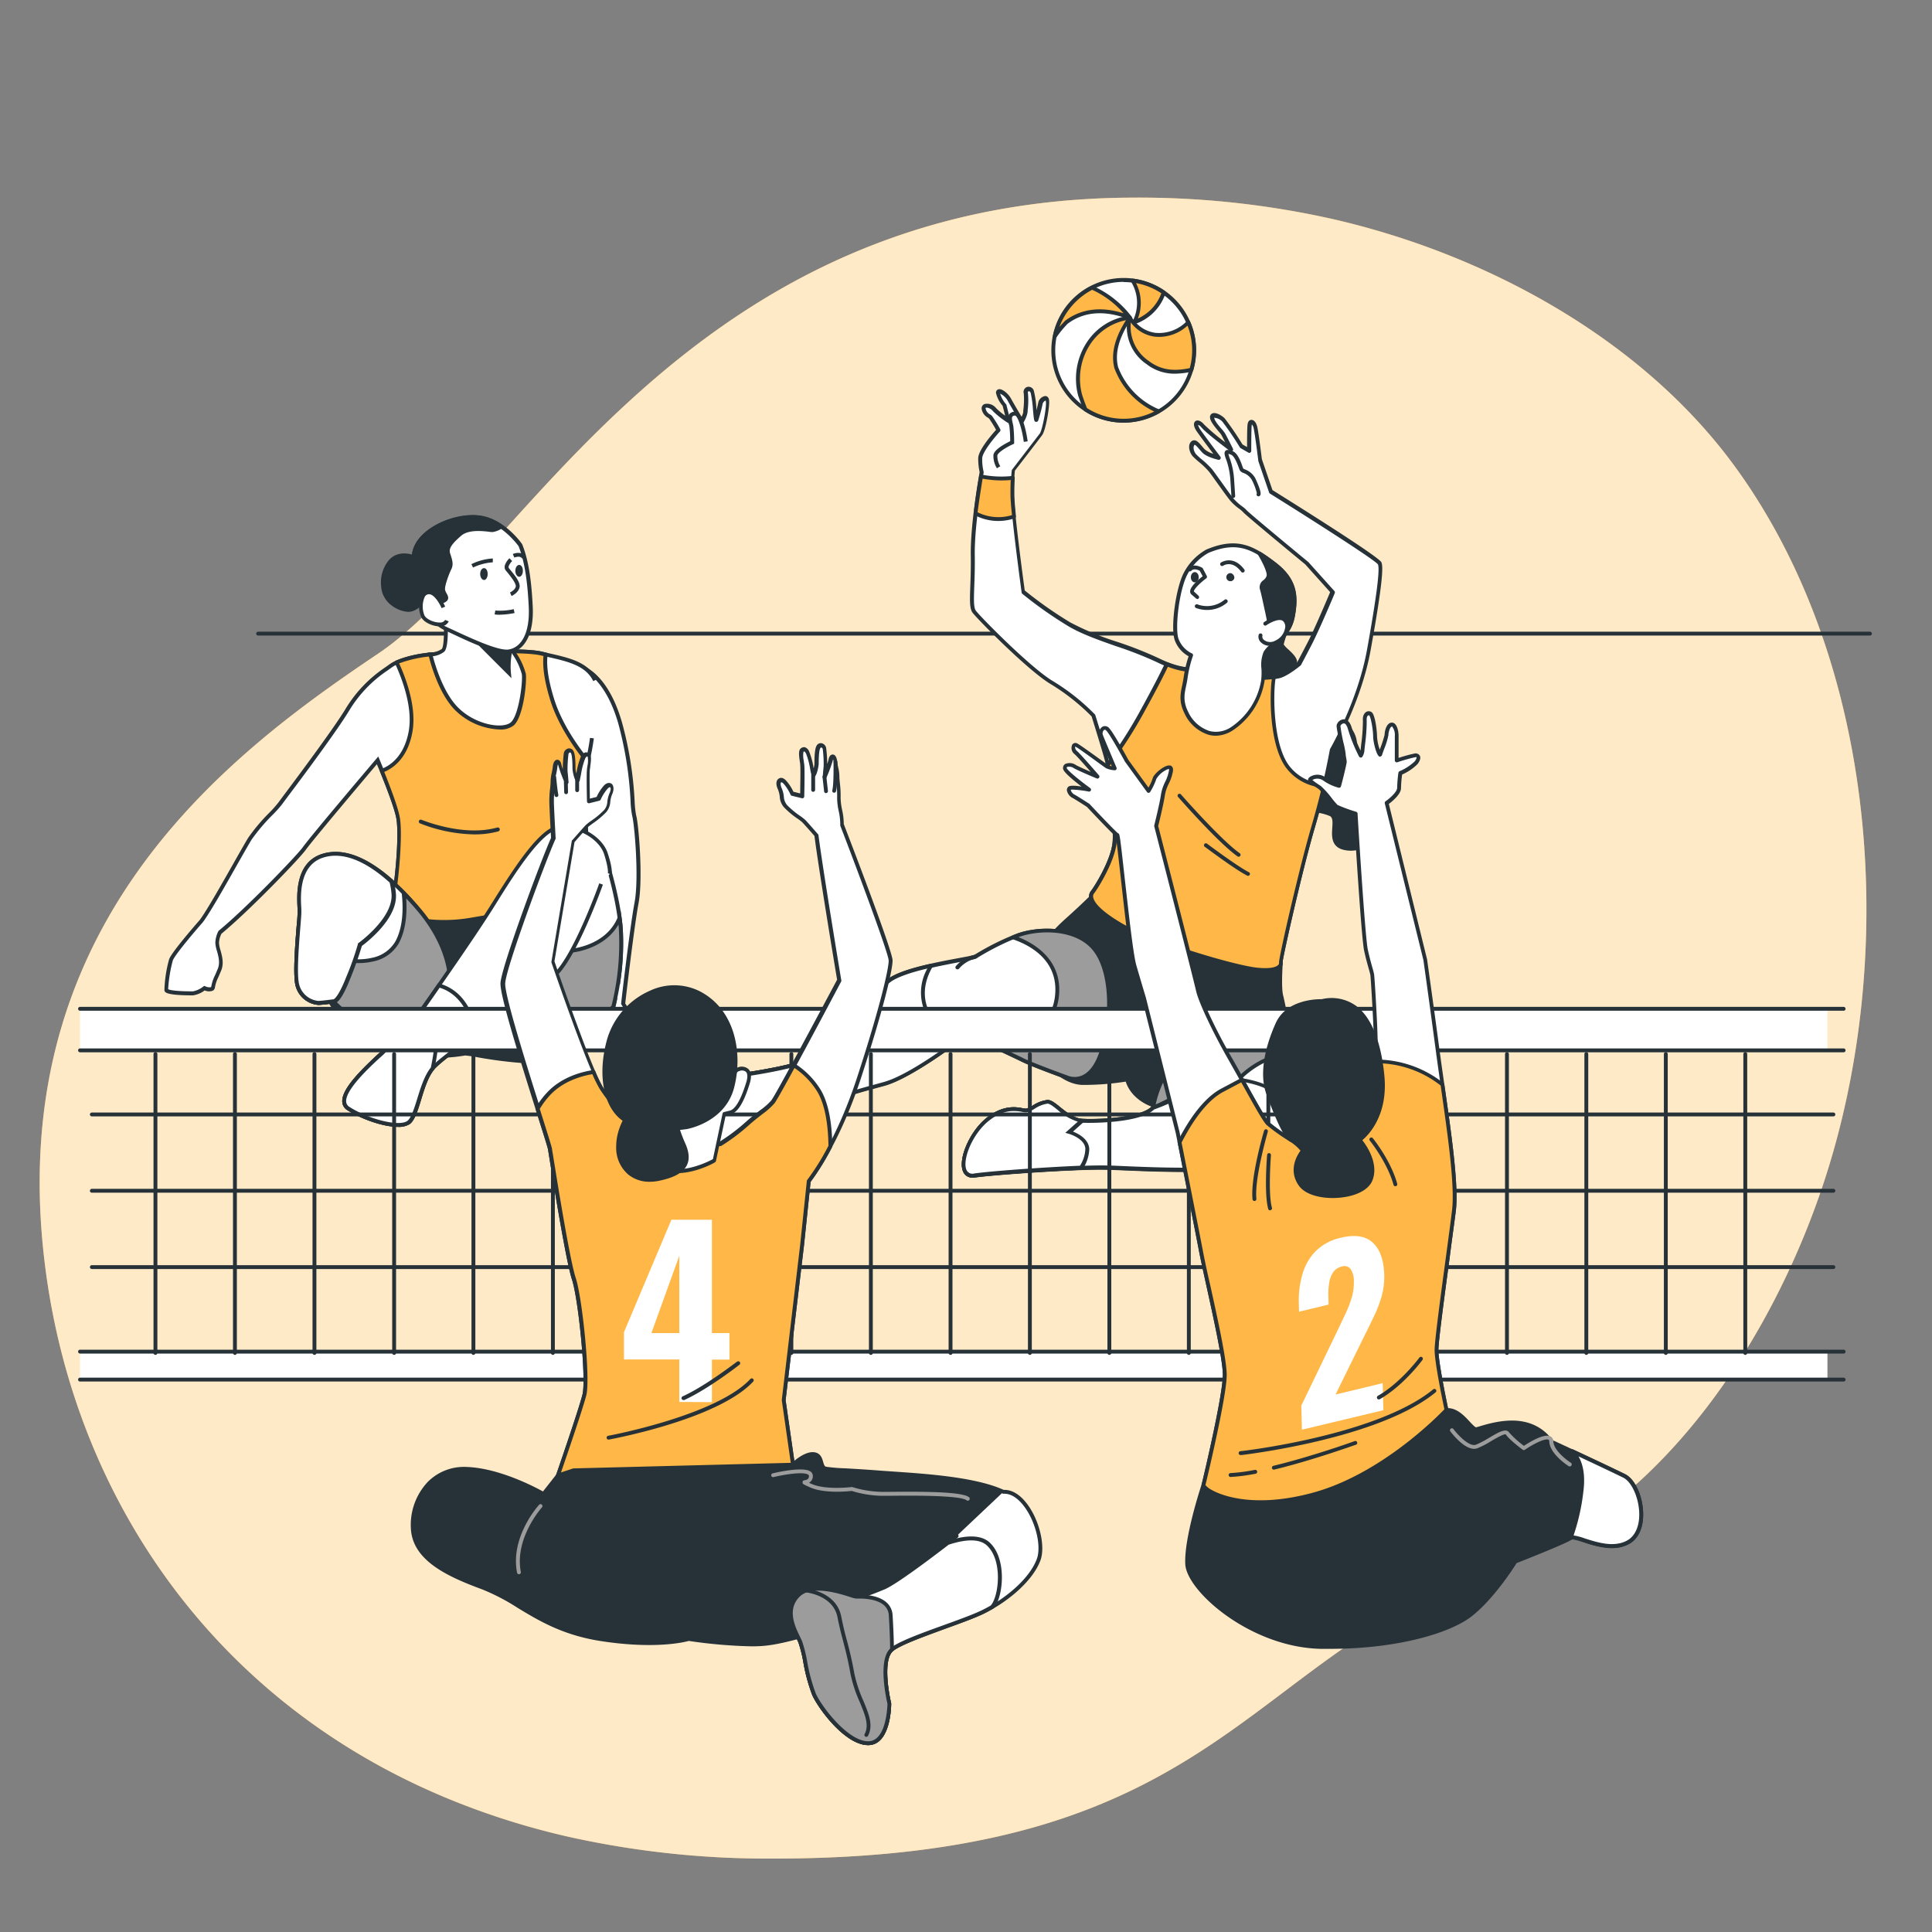 <svg xmlns="http://www.w3.org/2000/svg" viewBox="0 0 500 500"><rect x="0" y="0" width="500" height="500" fill="#808080" stroke="none"/><g id="freepik--background-simple--inject-2"><path d="M472,306c-13.49,40.89-42.56,85.72-85.34,100.31C322,428.37,316.24,481.38,198.92,481A236.74,236.74,0,0,1,148,475.55a196.27,196.27,0,0,1-24.12-7c-69.5-25.07-107.56-84.69-113-148.4-7.15-83.8,49.87-126.07,87-151s79.53-117.45,194.87-118a228.87,228.87,0,0,1,52.36,5.59c39.16,9,79.45,30.67,103.66,63.7,1.82,2.48,3.56,5,5.23,7.62C486.68,178.89,490.4,250.24,472,306Z" style="fill:#FFB847"></path><path d="M472,306c-13.49,40.89-42.56,85.72-85.34,100.31C322,428.37,316.24,481.38,198.92,481A236.74,236.74,0,0,1,148,475.55a196.27,196.27,0,0,1-24.12-7c-69.5-25.07-107.56-84.69-113-148.4-7.15-83.8,49.87-126.07,87-151s79.53-117.45,194.87-118a228.87,228.87,0,0,1,52.36,5.59c39.16,9,79.45,30.67,103.66,63.7,1.82,2.48,3.56,5,5.23,7.62C486.68,178.89,490.4,250.24,472,306Z" style="fill:#fff;opacity:0.7"></path></g><g id="freepik--Floor--inject-2"><path d="M483.94,164.48H66.81a.5.5,0,0,1,0-1H483.94a.5.5,0,0,1,0,1Z" style="fill:#263238"></path></g><g id="freepik--Ball--inject-2"><circle cx="290.81" cy="90.66" r="18.21" style="fill:#fff"></circle><path d="M290.81,109.38a18.72,18.72,0,1,1,18.72-18.72A18.74,18.74,0,0,1,290.81,109.38Zm0-36.43a17.72,17.72,0,1,0,17.72,17.71A17.74,17.74,0,0,0,290.81,73Z" style="fill:#263238"></path><path d="M282.62,74.41A18.24,18.24,0,0,0,273,87a25.72,25.72,0,0,1,3-3.67c4.69-3.51,10.54-3.51,16.4-1.17A25.36,25.36,0,0,0,282.62,74.41Z" style="fill:#FFB847"></path><path d="M273,87.5a.48.48,0,0,1-.2,0,.5.5,0,0,1-.29-.56A18.84,18.84,0,0,1,282.4,74a.49.49,0,0,1,.41,0,25.77,25.77,0,0,1,10,7.89.51.51,0,0,1,0,.61.5.5,0,0,1-.59.17c-4.29-1.72-10.54-2.92-15.91,1.11a25.8,25.8,0,0,0-2.91,3.55A.49.49,0,0,1,273,87.5ZM282.65,75a18,18,0,0,0-8.47,9.61c.47-.56,1-1.1,1.46-1.6,4.17-3.13,9.37-3.77,15.15-1.92A24,24,0,0,0,282.65,75Z" style="fill:#263238"></path><path d="M292.37,82.22a11.15,11.15,0,0,0,4.7,11.65c3.74,2.8,7.49,2.62,11.24,1.83a18.09,18.09,0,0,0-.79-12.29c-4.69,4.6-11.64,4.56-15.13-1.25,0,0,0,0,0,0h0Z" style="fill:#FFB847"></path><path d="M304.08,96.71a11.74,11.74,0,0,1-7.31-2.44,11.62,11.62,0,0,1-4.88-12.16h0a.54.54,0,0,1,.41-.41.48.48,0,0,1,.51.22A8.46,8.46,0,0,0,299,86.14a10,10,0,0,0,8.2-3.09.5.5,0,0,1,.44-.13.49.49,0,0,1,.36.29,18.57,18.57,0,0,1,1.56,7.45,18.8,18.8,0,0,1-.74,5.18.5.5,0,0,1-.38.35A21.54,21.54,0,0,1,304.08,96.71ZM292.66,83.45a10.69,10.69,0,0,0,4.69,10c3.59,2.7,7.19,2.5,10.56,1.82a17.54,17.54,0,0,0-.58-11,10.86,10.86,0,0,1-8.49,2.86A9.18,9.18,0,0,1,292.66,83.45Z" style="fill:#263238"></path><path d="M299.86,106.46a19.66,19.66,0,0,1-11-11.36c-1.17-4.68,1.16-9.36,3.5-12.88v0c-9.38,1.18-15.24,10.56-12.89,19.93.42,1.28.89,2.55,1.41,3.8a18.13,18.13,0,0,0,19,.53Z" style="fill:#FFB847"></path><path d="M290.81,109.38a18.61,18.61,0,0,1-10.18-3,.48.48,0,0,1-.19-.23c-.48-1.15-.95-2.41-1.43-3.83A17.18,17.18,0,0,1,281.4,88.4a15.4,15.4,0,0,1,10.92-6.7.49.49,0,0,1,.44.18.47.47,0,0,1,.09.47.34.34,0,0,1-.06.15c-3.21,4.81-4.33,8.9-3.43,12.48a19.22,19.22,0,0,0,10.69,11,.5.5,0,0,1,.3.43.47.47,0,0,1-.25.46A18.64,18.64,0,0,1,290.81,109.38Zm-9.51-3.78a17.62,17.62,0,0,0,17.42.9A20.21,20.21,0,0,1,288.4,95.27c-.92-3.68.05-7.73,3-12.4A14.45,14.45,0,0,0,282.22,89,16.21,16.21,0,0,0,280,102C280.41,103.31,280.85,104.5,281.3,105.6Z" style="fill:#263238"></path><path d="M301.19,75.7a18.18,18.18,0,0,0-8.07-3.09,10.92,10.92,0,0,1,.44,10.76A12.19,12.19,0,0,0,301.19,75.7Z" style="fill:#FFB847"></path><path d="M293.56,83.87a.51.51,0,0,1-.37-.17.52.52,0,0,1-.07-.56,10.41,10.41,0,0,0-.43-10.27.51.51,0,0,1,0-.53.5.5,0,0,1,.48-.22,18.61,18.61,0,0,1,8.29,3.17.51.51,0,0,1,.19.57,12.62,12.62,0,0,1-7.92,8A.57.57,0,0,1,293.56,83.87ZM294,73.26a11.28,11.28,0,0,1,.49,9.16,11.43,11.43,0,0,0,6.06-6.52A17.6,17.6,0,0,0,294,73.26Z" style="fill:#263238"></path></g><g id="freepik--character-4--inject-2"><path d="M333.13,162.64a21.11,21.11,0,0,0-1.41,4.09c0,.9,3.71,3.07,3.45,4.74s-2,2.68-2.3,3.07,10.11,7.29,15.73,13.3-2.17,12.66-1.91,14.32,8.44,1.54,10.1,7.17-2.81,11.12-8.44,10.23-1.41-7.29-3.84-8.7-7.8-.77-14.45-4.35-5.5-18.16-4-22.38,1.15-4.73.26-10,.38-8.18,1.66-9.59S333.13,162.64,333.13,162.64Z" style="fill:#263238"></path><path d="M349.57,220.16a8.25,8.25,0,0,1-1.3-.11c-3.83-.61-3.63-3.62-3.48-5.81.09-1.36.17-2.54-.53-3a13,13,0,0,0-3.91-1A32.08,32.08,0,0,1,329.82,207c-6.89-3.71-5.82-18.54-4.2-23,1.32-3.62,1.2-4.3.52-8.1-.09-.49-.18-1-.28-1.62-1-5.9.68-8.81,1.78-10,1.39-1.52,5.26-2.05,5.42-2.07a.49.49,0,0,1,.47.19.5.5,0,0,1,.06.5,19.19,19.19,0,0,0-1.37,3.89,6.68,6.68,0,0,0,1.17,1.25c1.16,1.08,2.47,2.32,2.28,3.56a5.13,5.13,0,0,1-2,3l-.09.08c.5.44,1.66,1.33,2.88,2.25,3.56,2.72,8.95,6.83,12.54,10.67,4.36,4.66,1.18,9.62-.72,12.58a7.22,7.22,0,0,0-1.07,2c0,.29,1.41.74,2.32,1,2.64.87,6.63,2.19,7.77,6.05a8.7,8.7,0,0,1-1.76,8.24A7.86,7.86,0,0,1,349.57,220.16Zm-17.26-56.87c-1.28.26-3.19.79-3.93,1.61-1,1.07-2.47,3.69-1.54,9.17.1.59.2,1.13.28,1.61.69,3.84.85,4.75-.56,8.62-1.49,4.11-2.55,18.39,3.73,21.77a31.07,31.07,0,0,0,10.23,3.22,13.23,13.23,0,0,1,4.24,1.14c1.24.72,1.13,2.32,1,3.87-.15,2.21-.29,4.3,2.64,4.76a6.83,6.83,0,0,0,6.33-2.3,7.68,7.68,0,0,0,1.55-7.29c-1-3.36-4.54-4.53-7.12-5.39-1.72-.57-2.86-.94-3-1.84-.1-.64.43-1.46,1.22-2.7,1.86-2.89,4.66-7.27.83-11.36-3.53-3.77-8.88-7.85-12.42-10.55s-3.72-2.84-3.36-3.37a2.6,2.6,0,0,1,.53-.52,4.27,4.27,0,0,0,1.69-2.35c.11-.73-1.1-1.86-2-2.68s-1.48-1.4-1.48-2A14.15,14.15,0,0,1,332.31,163.29Z" style="fill:#263238"></path><path d="M284.23,230.35s-2.62,2.8-8,7.66-10.47,10.85-10.1,22.45,7.67,19.82,14.21,19.82a66.53,66.53,0,0,0,11.41-.94s.75,4.31,6.36,6.55,22.44,1.68,29-3.93,7.29-14.21,6.54-15.89-1.49-6.17-2.05-8.42-.09-8.67-.09-8.67Z" style="fill:#263238"></path><path d="M307.18,287.6a27.88,27.88,0,0,1-9.3-1.25c-4.74-1.89-6.16-5.19-6.54-6.43a70.34,70.34,0,0,1-11,.86c-6.65,0-14.32-8.34-14.71-20.31-.37-11.64,4.71-17.85,10.27-22.83,5.34-4.79,8-7.61,8-7.63a.51.51,0,0,1,.55-.13l47.23,18.63a.49.49,0,0,1,.31.5c0,.07-.46,6.38.07,8.52.18.73.39,1.71.61,2.75a37.18,37.18,0,0,0,1.42,5.58c.89,2,0,10.78-6.68,16.48C323,286.08,314.3,287.6,307.18,287.6Zm-15.47-8.76a.62.62,0,0,1,.29.09.54.54,0,0,1,.2.33c0,.16.8,4.06,6.06,6.17s22,1.73,28.47-3.85,7-13.9,6.42-15.31a36.59,36.59,0,0,1-1.49-5.79c-.22-1-.42-2-.6-2.71-.5-2-.21-7-.12-8.46l-46.58-18.37c-.76.79-3.36,3.43-7.84,7.45-5,4.48-10.31,10.26-9.93,22.05.37,11.4,7.52,19.34,13.71,19.34a66.68,66.68,0,0,0,11.32-.93Z" style="fill:#263238"></path><path d="M309.59,173.13s-2.94,1.15-10-2.3-16.63-5.63-22.77-9.21a104.58,104.58,0,0,1-12-8.44S262,132.58,262,128a48,48,0,0,1,.26-6.27s6.39-8.31,7.16-9.33,1.92-7.3,1.66-8.7-1.66-.13-1.79.51a40.05,40.05,0,0,1-1.15,4.35c-.25.51-.51-5.89-1-7.16s-1.92-.77-1.66.38a30.92,30.92,0,0,1-.13,5,9.24,9.24,0,0,1-.9,2.17s-2.3-3.84-3.19-5.5-3.07-2.94-2.95-1.66a7.76,7.76,0,0,0,1.67,3.07l1,4a23.62,23.62,0,0,1-3.58-2.81c-1-1.15-2.94-1.41-2.82-.13s1.41,1.79,1.8,2.18,2,3.32,2,3.32-4.73,5.12-4.73,7.29a15,15,0,0,0,.38,3.58s-2.43,13.05-2.3,21.49-.77,13,.38,14.58,14.46,15.1,20.21,18.42A54.72,54.72,0,0,1,283,185.15s3.32,10.62,3.58,12,2.3,16,1.92,20.72-4.73,11.76-5.76,13,0,4.09,7.42,8.44,28.91,10.88,35.18,11.51,6.26-1.53,6.13-1.91,4.87-23,8.32-34.79A192.52,192.52,0,0,0,344.64,194s7.16-12.28,9.59-25.71,3.46-21.11,2.82-22.51-28.14-18.55-28.14-18.55L326.09,119s-.76-6.27-1.15-8.19-1.41-2-1.53-.9-.13,6.66-.13,6.66l-2-1.16a81.24,81.24,0,0,0-4.6-6.77c-1-1-2.94-1.79-2.94-.64s2.43,3.58,2.81,4.22,2.05,4,2.05,4-6-4.47-7.29-6-2.56-.89-1,1.28,5.12,6.91,5.12,6.91-2.81-.64-3.84-1.67-2-2.81-2.81-2-.26,2.3.38,3.07,3.07,2.56,4.09,3.83,4.48,6.27,5.63,7.68,2.82,2.3,3.46,3.07,16,13.43,16,13.43l6.65,7.42s-4,9.46-5.88,13.17-2.81,5.37-2.81,5.37-3.2,2.69-5.25,3.2a26.24,26.24,0,0,1-5.11.51Z" style="fill:#fff"></path><path d="M327.42,251.51a21.4,21.4,0,0,1-2.15-.12c-6.25-.64-28-7.23-35.37-11.58-4.83-2.83-7.58-5.39-8-7.42a2.15,2.15,0,0,1,.4-1.76c.91-1.13,5.27-8.07,5.65-12.78s-1.64-19.07-1.91-20.59c-.2-1.07-2.38-8.15-3.53-11.85a55.11,55.11,0,0,0-10.43-8.27c-5.77-3.33-19.12-16.9-20.36-18.55-.82-1.1-.74-3.18-.6-7,.07-2.12.17-4.75.12-7.91-.12-8,2.06-20.2,2.29-21.48a16.33,16.33,0,0,1-.37-3.6c0-2.08,3.56-6.18,4.62-7.36a32.06,32.06,0,0,0-1.79-2.9,2.14,2.14,0,0,0-.33-.25,3.15,3.15,0,0,1-1.6-2.23,1.18,1.18,0,0,1,.69-1.28,2.94,2.94,0,0,1,3,1,16.23,16.23,0,0,0,2.39,2l-.66-2.57a7.49,7.49,0,0,1-1.7-3.25.87.87,0,0,1,.58-1c.95-.29,2.58,1.08,3.3,2.41.63,1.17,2,3.48,2.72,4.69a5.06,5.06,0,0,0,.43-1.13c0-.14,0-.47.06-.9a20.83,20.83,0,0,0,.08-4,1.38,1.38,0,0,1,.87-1.69,1.43,1.43,0,0,1,1.74,1,24.64,24.64,0,0,1,.67,4.71c0,.12,0,.24,0,.36.22-.87.43-1.78.51-2.17a2.19,2.19,0,0,1,1.75-1.55h0c.25,0,.86.11,1,1,.26,1.47-.87,7.9-1.76,9.08-.71,1-6.33,8.27-7.08,9.24a52.93,52.93,0,0,0-.24,6.07c0,4.28,2.5,22.82,2.79,24.93a104.19,104.19,0,0,0,11.8,8.28,72.75,72.75,0,0,0,12.08,5,99.39,99.39,0,0,1,10.66,4.19c6.68,3.28,9.55,2.29,9.58,2.28a.48.48,0,0,1,.24,0l16.25,2.31a27.77,27.77,0,0,0,4.92-.5c1.75-.44,4.49-2.65,5-3,.21-.38,1.1-2.06,2.77-5.28s5.06-11.22,5.74-12.85l-6.44-7.18c-1.52-1.25-15.35-12.66-16-13.44a7.7,7.7,0,0,0-1.16-1,13.61,13.61,0,0,1-2.29-2.09c-.63-.76-1.9-2.54-3.13-4.25-1.05-1.46-2-2.84-2.51-3.42a21.41,21.41,0,0,0-2.49-2.36,18.79,18.79,0,0,1-1.59-1.47c-.78-.94-1.34-2.76-.36-3.75a1.1,1.1,0,0,1,.81-.33c.7,0,1.29.73,2,1.54a10.18,10.18,0,0,0,.75.84,6.26,6.26,0,0,0,2.18,1.12c-1.17-1.55-3.18-4.24-4.23-5.72-1.29-1.84-.65-2.55-.42-2.73.47-.36,1.34-.24,2.24.84a52.22,52.22,0,0,0,5.48,4.62c-.43-.84-.88-1.71-1.05-2-.09-.14-.37-.48-.68-.84-1.2-1.44-2.2-2.7-2.2-3.63a1,1,0,0,1,.6-1c.93-.38,2.45.53,3.19,1.27a76.24,76.24,0,0,1,4.61,6.76l1.19.67c0-1.6,0-4.95.13-5.85s.56-1.16,1-1.18c.69,0,1.29.73,1.55,2,.37,1.85,1.07,7.52,1.15,8.17l2.74,8c6.65,4.15,27.53,17.25,28.18,18.67.48,1,.52,4.58-2.78,22.81-2.31,12.8-9,24.7-9.6,25.79a200,200,0,0,1-4.86,20.18c-3.3,11.25-8.14,33-8.29,34.58a1.66,1.66,0,0,1-.37,1.35C330.93,251.09,329.53,251.51,327.42,251.51Zm-72-146a.55.55,0,0,0-.24,0c-.05,0-.12,0-.1.26a2.23,2.23,0,0,0,1.18,1.51,3.54,3.54,0,0,1,.47.36,33.39,33.39,0,0,1,2.13,3.44.5.5,0,0,1-.07.58c-1.28,1.38-4.6,5.33-4.6,7a14.12,14.12,0,0,0,.37,3.45.54.54,0,0,1,0,.22c0,.14-2.41,13.1-2.29,21.39.05,3.19-.05,5.84-.13,8-.12,3.32-.2,5.52.41,6.33,1.23,1.63,14.38,15,20.06,18.29a55.29,55.29,0,0,1,10.73,8.53.62.62,0,0,1,.12.19c.13.44,3.33,10.66,3.59,12.09s2.31,16.12,1.93,20.85c-.4,4.92-4.93,12.14-5.87,13.31a1.16,1.16,0,0,0-.19,1c.18,1,1.39,3.18,7.48,6.74,7.32,4.29,28.79,10.82,35,11.45,4,.4,5.11-.39,5.42-.74a.68.68,0,0,0,.19-.53c-.24-.72,5.25-24.65,8.31-35.08a197,197,0,0,0,4.85-20.15.49.49,0,0,1,.06-.17c.07-.13,7.14-12.37,9.53-25.55,2.45-13.52,3.41-21,2.85-22.22-.8-1.15-17.15-11.59-27.95-18.32a.51.51,0,0,1-.21-.27l-2.81-8.18a.36.36,0,0,1,0-.1c0-.07-.77-6.27-1.15-8.15a2.29,2.29,0,0,0-.49-1.18,1,1,0,0,0-.06.24c-.12,1.11-.12,6.54-.12,6.6a.5.5,0,0,1-.75.43l-2-1.15a.42.42,0,0,1-.18-.17,75.07,75.07,0,0,0-4.54-6.69,3.15,3.15,0,0,0-2.1-1c0,.7,1.3,2.22,2,3a9.45,9.45,0,0,1,.77,1c.39.65,2,3.86,2.06,4a.49.49,0,0,1-.12.61.51.51,0,0,1-.62,0c-.25-.18-6.08-4.53-7.38-6.09-.48-.58-.84-.67-.91-.66a4.52,4.52,0,0,0,.68,1.33c1.51,2.14,5.07,6.85,5.11,6.89a.53.53,0,0,1,0,.58.5.5,0,0,1-.53.21c-.3-.06-3-.7-4.08-1.79-.27-.27-.54-.59-.81-.91s-1-1.17-1.24-1.18c-.59.57-.16,1.81.36,2.44a15.3,15.3,0,0,0,1.48,1.35,23.57,23.57,0,0,1,2.62,2.49c.48.6,1.47,2,2.53,3.46,1.22,1.71,2.48,3.47,3.09,4.21a13.14,13.14,0,0,0,2.13,1.93,8,8,0,0,1,1.32,1.14c.49.57,9.79,8.3,15.92,13.36l6.71,7.47a.51.51,0,0,1,.09.53c0,.09-4,9.53-5.9,13.21s-2.82,5.38-2.82,5.38a.41.41,0,0,1-.12.14c-.14.12-3.31,2.77-5.45,3.3a25.73,25.73,0,0,1-5.23.53l-16.2-2.29c-.69.19-3.85.78-10.24-2.36a97.79,97.79,0,0,0-10.55-4.14c-4.35-1.53-8.86-3.11-12.25-5.09a105.45,105.45,0,0,1-12.09-8.49.49.49,0,0,1-.18-.32c-.11-.84-2.82-20.67-2.82-25.26a49.23,49.23,0,0,1,.26-6.34.54.54,0,0,1,.1-.23l7.16-9.33c.65-.87,1.81-7,1.57-8.31a.61.61,0,0,0-.08-.24,1.47,1.47,0,0,0-.73.76,41.59,41.59,0,0,1-1.19,4.47.57.57,0,0,1-.57.3c-.48-.09-.5-.32-.76-3.07a29.06,29.06,0,0,0-.6-4.43c-.13-.31-.34-.48-.52-.42s-.26.22-.19.51a19.44,19.44,0,0,1-.06,4.28c0,.39-.06.69-.06.82a8,8,0,0,1-1,2.41.48.48,0,0,1-.42.26.51.51,0,0,1-.45-.24c-.09-.16-2.31-3.87-3.2-5.52a4.46,4.46,0,0,0-2-1.9,7.22,7.22,0,0,0,1.53,2.74.54.54,0,0,1,.1.2l1,4a.49.49,0,0,1-.75.54,23.75,23.75,0,0,1-3.69-2.9A2.38,2.38,0,0,0,255.43,105.5Z" style="fill:#263238"></path><path d="M319.19,128.86a.49.49,0,0,1-.5-.46l-.26-4a19.53,19.53,0,0,0-1-5.22c-.52-1.33-.7-2.08-.28-2.51s1.13-.18,1.81.07c1.2.43,2,2.26,2.57,3.94.11.29.19.51.24.6l.46.22a5,5,0,0,1,2.64,2.27c1.73,3.74,1.41,4.2,1.24,4.46a.5.5,0,0,1-.69.14.51.51,0,0,1-.14-.7,15.47,15.47,0,0,0-1.31-3.48,4.17,4.17,0,0,0-2.17-1.79,2,2,0,0,1-.87-.57,5.36,5.36,0,0,1-.33-.8c-.34-.91-1.12-3-2-3.35a6.15,6.15,0,0,0-.69-.23,7.09,7.09,0,0,0,.43,1.36,20.25,20.25,0,0,1,1.06,5.54l.26,4a.51.51,0,0,1-.47.53Z" style="fill:#263238"></path><path d="M342.67,203.32a12.65,12.65,0,0,1-9.54-5.06c-4.22-5.91-4.05-18.58-3.54-22.29,0-.3.07-.55.1-.81a30.86,30.86,0,0,1-3.85.27l-16.25-2.3s-2.27.89-7.61-1.25c-.91,2-2.69,5.54-6.17,11.86A112.74,112.74,0,0,1,286.7,198c.51,3.43,2.13,15.67,1.79,19.93-.38,4.73-4.73,11.76-5.76,13s0,4.09,7.42,8.44,28.91,10.88,35.18,11.51,6.26-1.53,6.13-1.91,4.87-23,8.32-34.79C341,210.08,341.93,206.4,342.67,203.32Z" style="fill:#FFB847"></path><path d="M327.42,251.51a21.4,21.4,0,0,1-2.15-.12c-6.25-.64-28-7.23-35.37-11.58-4.83-2.83-7.58-5.39-8-7.42a2.15,2.15,0,0,1,.4-1.76c.91-1.13,5.27-8.07,5.65-12.78.35-4.25-1.32-16.7-1.79-19.8a.51.51,0,0,1,.1-.38,112.86,112.86,0,0,0,9.07-14.17c3.52-6.4,5.29-10,6.16-11.83a.5.5,0,0,1,.64-.25c5,2,7.23,1.25,7.25,1.24a.48.48,0,0,1,.24,0l16.25,2.31a33.69,33.69,0,0,0,3.71-.27.47.47,0,0,1,.42.14.47.47,0,0,1,.15.42l-.11.8c-.5,3.68-.62,16.23,3.46,21.94a12,12,0,0,0,9.16,4.85.51.51,0,0,1,.37.21.47.47,0,0,1,.08.41c-.86,3.62-1.84,7.29-2.89,10.89-3.3,11.25-8.14,33-8.29,34.58a1.66,1.66,0,0,1-.37,1.35C330.93,251.09,329.53,251.51,327.42,251.51Zm-40.2-53.4c.6,4,2.11,15.62,1.77,19.83-.4,4.92-4.93,12.14-5.87,13.31a1.16,1.16,0,0,0-.19,1c.18,1,1.39,3.18,7.48,6.74,7.32,4.29,28.79,10.82,35,11.45,4,.4,5.11-.39,5.42-.74a.68.68,0,0,0,.19-.53c-.24-.72,5.25-24.65,8.31-35.08,1-3.4,1.92-6.86,2.75-10.28a13.07,13.07,0,0,1-9.32-5.22c-4.31-6-4.18-18.71-3.64-22.65l0-.16a31.68,31.68,0,0,1-3.27.19l-16.21-2.29c-.57.16-2.89.6-7.39-1.12-.94,2-2.71,5.49-6,11.46A113.08,113.08,0,0,1,287.22,198.11Z" style="fill:#263238"></path><path d="M320.56,221.72a.52.52,0,0,1-.29-.09c-4.94-3.46-15-14.94-15.43-15.43a.5.5,0,0,1,.75-.65c.1.11,10.41,11.87,15.25,15.26a.49.49,0,0,1,.13.69A.52.52,0,0,1,320.56,221.72Z" style="fill:#263238"></path><path d="M323,226.67a.46.46,0,0,1-.22-.06c-3-1.48-10.64-7.22-11-7.47a.5.5,0,1,1,.6-.8c.08.06,7.92,5.93,10.82,7.38a.5.5,0,0,1-.23.95Z" style="fill:#263238"></path><path d="M312.41,142.69a14.22,14.22,0,0,0-5.59,5.75c-2.11,4-3.38,14.11-2.32,17.06a7.32,7.32,0,0,0,3.73,4.06,30.52,30.52,0,0,0-1.41,5.84c-.43,3.16-1.69,5.27.21,9.06s6.53,7.59,12,4a18.59,18.59,0,0,0,7.79-12.22c.42-2.74-.42-5.27.63-7.38s6.11-3.58,7.17-9.27.42-9.69-4.85-13.69S320.41,139.32,312.41,142.69Z" style="fill:#fff"></path><path d="M314.65,190.41a7.25,7.25,0,0,1-1.9-.26,10.25,10.25,0,0,1-6.17-5.46c-1.54-3.07-1.1-5.14-.63-7.32.13-.65.27-1.32.37-2a31.08,31.08,0,0,1,1.29-5.53,7.77,7.77,0,0,1-3.58-4.14c-1.14-3.19.24-13.47,2.34-17.47a14.71,14.71,0,0,1,5.81-6h0c8.12-3.42,12.34-.92,17.87,3.28s6.08,8.58,5,14.18c-.73,3.95-3.32,6-5.21,7.46a7.42,7.42,0,0,0-2,1.95,8,8,0,0,0-.48,3.93,16.69,16.69,0,0,1-.11,3.29,19,19,0,0,1-8,12.56A8.44,8.44,0,0,1,314.65,190.41Zm-2-47.27a13.94,13.94,0,0,0-5.36,5.53c-2.12,4-3.26,13.94-2.29,16.66a6.85,6.85,0,0,0,3.45,3.77.5.5,0,0,1,.28.63,30.59,30.59,0,0,0-1.39,5.74c-.1.75-.24,1.44-.39,2.1-.44,2.1-.82,3.91.55,6.67a9.28,9.28,0,0,0,5.54,4.95,7,7,0,0,0,5.75-1.14,18.14,18.14,0,0,0,7.58-11.88,17.07,17.07,0,0,0,.09-3.1,8.86,8.86,0,0,1,.59-4.42,7.77,7.77,0,0,1,2.27-2.29c1.87-1.46,4.18-3.28,4.84-6.85,1-5.36.55-9.25-4.65-13.2C324.08,142.2,320.24,139.94,312.62,143.14Z" style="fill:#263238"></path><path d="M309.85,155a.51.51,0,0,1-.33-.13l-1.15-1a1,1,0,0,1-.36-.88c.05-1.26,2.27-3.11,3.24-3.86l-.75-1.41c-.36-.19-1.52-.72-2.21,0a.5.5,0,0,1-.72-.7c1.38-1.41,3.48-.13,3.57-.07a.52.52,0,0,1,.17.19l1,1.92a.5.5,0,0,1-.15.63c-1.51,1.11-3.15,2.72-3.19,3.37l1.18,1.1a.5.5,0,0,1-.33.88Z" style="fill:#263238"></path><path d="M319.44,149.64a1.05,1.05,0,1,1-1-1.32A1.21,1.21,0,0,1,319.44,149.64Z" style="fill:#263238"></path><ellipse cx="309.21" cy="149.39" rx="1.02" ry="1.33" style="fill:#263238"></ellipse><path d="M321.62,148.18a.48.48,0,0,1-.4-.2c-2.35-3.13-4.59-1.62-4.69-1.56a.5.5,0,0,1-.58-.81s3.12-2.16,6.07,1.77a.51.51,0,0,1-.1.7A.57.57,0,0,1,321.62,148.18Z" style="fill:#263238"></path><path d="M312.43,157.86a8.32,8.32,0,0,1-2.9-.51.5.5,0,0,1-.27-.66.51.51,0,0,1,.65-.27,7.15,7.15,0,0,0,7-1.2.49.49,0,0,1,.7.07.49.49,0,0,1-.07.7A7.92,7.92,0,0,1,312.43,157.86Z" style="fill:#263238"></path><path d="M329.78,145.91a43.83,43.83,0,0,0-3.81-2.67c.73,1.22,2.72,4.71,2.3,6-.51,1.54-2.18,1.41-1.67,3.33s1.28,5.75,1.41,6.26,1.08,5.75,2.25,7.43a10.73,10.73,0,0,0,4.37-6.63C335.68,153.91,335.05,149.91,329.78,145.91Z" style="fill:#263238"></path><path d="M330.26,166.73h-.07a.51.51,0,0,1-.34-.21c-1-1.39-1.74-4.77-2.24-7.2l-.08-.39c0-.16-.14-.62-.27-1.24-.3-1.39-.78-3.7-1.14-5a2.18,2.18,0,0,1,.85-2.54,2.42,2.42,0,0,0,.82-1.08c.23-.69-.67-2.92-2.25-5.55a.49.49,0,0,1,.08-.61.5.5,0,0,1,.61-.08,44.28,44.28,0,0,1,3.85,2.7h0c5.6,4.25,6.08,8.58,5,14.18a11.18,11.18,0,0,1-4.54,6.93A.46.46,0,0,1,330.26,166.73Zm-2.85-21.94c.93,1.77,1.66,3.61,1.33,4.58a3.3,3.3,0,0,1-1.1,1.5c-.52.46-.78.69-.55,1.54.36,1.35.85,3.68,1.15,5.07.12.6.22,1.05.26,1.2s0,.21.09.43a29.75,29.75,0,0,0,1.81,6.36,9.88,9.88,0,0,0,3.73-6c1-5.36.55-9.25-4.65-13.2h0C328.74,145.74,328.06,145.24,327.41,144.79Z" style="fill:#263238"></path><path d="M327.5,161.36s3.33-2.3,4.86-1,.66,4.63-2.1,5.89-4.42-.78-4-1.8" style="fill:#fff"></path><path d="M328.57,167.13a3.11,3.11,0,0,1-2.14-.8,2,2,0,0,1-.68-2.07.52.52,0,0,1,.65-.3.5.5,0,0,1,.29.65,1.08,1.08,0,0,0,.42,1,2.62,2.62,0,0,0,2.94.18,4.35,4.35,0,0,0,2.53-3.25,1.94,1.94,0,0,0-.54-1.81c-1-.84-3.47.51-4.26,1.05a.5.5,0,1,1-.56-.82c.37-.26,3.68-2.47,5.46-1a2.92,2.92,0,0,1,.9,2.71,5.41,5.41,0,0,1-3.11,4A4.56,4.56,0,0,1,328.57,167.13Z" style="fill:#263238"></path><path d="M276,278.78s5.61,2.81,8.79-5.79,3.18-21.7-1.68-27.5-15-5.23-19.82-3.36a68.3,68.3,0,0,0-10.85,5.42c-.75.56-17.58,2.62-22.26,6.17s-22.25,20.76-23.75,21.51-8.79,2.24-15.89,3.18-13.1,1.5-13.47,8,6.55,12.53,14.4,9.35,16.46-5.61,19.82-8.6,10.1-4.68,17.58-6.73,21.32-12.91,21.32-12.91S262,273,264.59,274.3,276,278.78,276,278.78Z" style="fill:#fff"></path><path d="M187.12,297.18a10.56,10.56,0,0,1-6.21-2,10.22,10.22,0,0,1-4.34-8.77c.39-6.74,6.33-7.52,13.21-8.42l.69-.09c7.36-1,14.38-2.45,15.74-3.13.64-.32,5.22-4.61,9.66-8.77,5.4-5.05,11.52-10.79,14-12.68,3.44-2.62,12.92-4.38,18.59-5.43,1.76-.33,3.44-.64,3.7-.77a67.46,67.46,0,0,1,10.94-5.47c5.31-2,15.47-2.34,20.38,3.51,5,6,5,19.32,1.77,28-1.2,3.25-2.88,5.32-5,6.16a5.87,5.87,0,0,1-4.44-.07c-.61-.22-8.87-3.22-11.44-4.51-2.36-1.18-12.32-5.77-14.11-6.6C248.33,269.64,236,279,229,281l-1.59.43c-6.84,1.87-12.75,3.49-15.79,6.19-2.46,2.19-7.37,4-13.07,6.08-2.27.83-4.62,1.69-6.9,2.62A12.13,12.13,0,0,1,187.12,297.18ZM271,241.31a21.89,21.89,0,0,0-7.56,1.29A68.11,68.11,0,0,0,252.74,248c-.28.21-1,.36-4.09.93-5.21,1-14.91,2.77-18.16,5.24-2.46,1.87-8.56,7.58-13.94,12.62-5.66,5.3-9.16,8.57-9.89,8.94-1.62.8-9.12,2.31-16.06,3.23l-.69.09c-6.71.87-12,1.56-12.34,7.48a9.23,9.23,0,0,0,3.92,7.9,10,10,0,0,0,9.79,1c2.3-.93,4.66-1.8,6.94-2.63,5.36-2,10.43-3.83,12.74-5.88,3.22-2.86,9.23-4.51,16.2-6.41l1.58-.44c7.3-2,21-12.7,21.15-12.81a.47.47,0,0,1,.51-.06c.12.05,11.82,5.44,14.42,6.74s11.26,4.43,11.35,4.46l.05,0a5,5,0,0,0,3.68,0c1.84-.74,3.33-2.61,4.42-5.57,3.11-8.41,3.21-21.26-1.59-27C280,242.51,275.35,241.31,271,241.31Z" style="fill:#263238"></path><path d="M230.18,253.72c-4.67,3.56-22.25,20.76-23.75,21.51s-8.79,2.24-15.89,3.18-13.1,1.5-13.47,8,6.55,12.53,14.4,9.35,16.46-5.61,19.82-8.6,10.1-4.68,17.58-6.73c5.93-1.63,15.84-8.77,19.7-11.67a12.68,12.68,0,0,1-8.85-7.41c-2-4.69-.2-9,1.24-11.48C236.61,250.9,232.23,252.17,230.18,253.72Z" style="fill:#fff"></path><path d="M187.12,297.18a10.56,10.56,0,0,1-6.21-2,10.22,10.22,0,0,1-4.34-8.77c.39-6.74,6.33-7.52,13.21-8.42l.69-.09c7.36-1,14.38-2.45,15.74-3.13.64-.32,5.22-4.61,9.66-8.77,5.4-5.05,11.52-10.79,14-12.68h0c1.79-1.36,5.37-2.64,11-3.9a.49.49,0,0,1,.51.19.5.5,0,0,1,0,.55c-1.56,2.63-3,6.68-1.21,11a12.16,12.16,0,0,0,8.51,7.11.51.51,0,0,1,.37.39.49.49,0,0,1-.19.5c-4,3-13.88,10.1-19.86,11.75l-1.59.43c-6.84,1.87-12.75,3.49-15.79,6.19-2.46,2.19-7.37,4-13.07,6.08-2.27.83-4.62,1.69-6.9,2.62A12.13,12.13,0,0,1,187.12,297.18Zm43.37-43.06h0c-2.46,1.87-8.56,7.58-13.94,12.62-5.66,5.3-9.16,8.57-9.89,8.94-1.62.8-9.12,2.31-16.06,3.23l-.69.09c-6.71.87-12,1.56-12.34,7.48a9.23,9.23,0,0,0,3.92,7.9,10,10,0,0,0,9.79,1c2.3-.93,4.66-1.8,6.94-2.63,5.36-2,10.43-3.83,12.74-5.88,3.22-2.86,9.23-4.51,16.2-6.41l1.58-.44c5.45-1.49,14.38-7.76,18.72-11A12.63,12.63,0,0,1,240,250.65C235.21,251.79,232,253,230.49,254.12Z" style="fill:#263238"></path><path d="M177.07,286.45c-.37,6.55,6.55,12.53,14.4,9.35s16.46-5.61,19.82-8.6a11.78,11.78,0,0,1,1.22-.92L208.68,285s1.87-3.18,1.49-5.62-3.74-4.11-3.74-4.11c-1.49.75-8.79,2.24-15.89,3.18S177.44,279.91,177.07,286.45Z" style="fill:#fff"></path><path d="M187.12,297.18a10.56,10.56,0,0,1-6.21-2,10.22,10.22,0,0,1-4.34-8.77c.39-6.74,6.33-7.52,13.21-8.42l.69-.09c7.36-1,14.38-2.45,15.74-3.13a.51.51,0,0,1,.45,0c.14.08,3.6,1.83,4,4.49.3,2-.74,4.36-1.27,5.4l3.27,1.13a.5.5,0,0,1,.33.41.49.49,0,0,1-.21.48,9.67,9.67,0,0,0-1.16.88c-2.46,2.19-7.37,4-13.07,6.08-2.27.83-4.62,1.69-6.9,2.62A12.13,12.13,0,0,1,187.12,297.18Zm-10.05-10.73.5,0a9.23,9.23,0,0,0,3.92,7.9,10,10,0,0,0,9.79,1c2.3-.93,4.66-1.8,6.94-2.63,5.36-2,10.43-3.83,12.74-5.88l.47-.4-2.92-1a.5.5,0,0,1-.3-.3.5.5,0,0,1,0-.43s1.77-3.06,1.43-5.28c-.28-1.82-2.57-3.24-3.27-3.63-2,.82-9.17,2.24-15.81,3.12l-.69.09c-6.71.87-12,1.56-12.34,7.48Z" style="fill:#263238"></path><path d="M247.76,250.36a8.66,8.66,0,0,1,4.68-2.81" style="fill:#fff"></path><path d="M247.76,250.86a.46.46,0,0,1-.29-.1.5.5,0,0,1-.12-.69,9.14,9.14,0,0,1,5-3,.5.5,0,0,1,.62.35.5.5,0,0,1-.35.61,8.24,8.24,0,0,0-4.4,2.62A.52.52,0,0,1,247.76,250.86Z" style="fill:#263238"></path><path d="M284.79,273c3.18-8.61,3.18-21.7-1.68-27.5s-15-5.23-19.82-3.36l-1.11.44c4.1,1.38,12.23,5.33,11.39,14.89-.89,10.05-11,13.09-16.11,13.47,3,1.37,6,2.78,7.13,3.37,2.62,1.3,11.41,4.48,11.41,4.48S281.61,281.59,284.79,273Z" style="fill:#9c9c9c"></path><path d="M278.13,279.72a5.63,5.63,0,0,1-2.35-.49c-.31-.11-8.79-3.18-11.41-4.49-1-.49-3.44-1.65-7.12-3.36a.5.5,0,0,1-.28-.54.49.49,0,0,1,.45-.41c5.42-.4,14.82-3.59,15.65-13,.8-9-6.58-12.87-11.05-14.38a.51.51,0,0,1-.34-.45.52.52,0,0,1,.31-.48l1.12-.45c5.31-2,15.47-2.34,20.38,3.51,5,6,5,19.32,1.77,28h0c-1.2,3.25-2.88,5.32-5,6.16A5.76,5.76,0,0,1,278.13,279.72Zm-18.86-8.51c2.84,1.33,4.7,2.21,5.55,2.64,2.56,1.28,11.26,4.43,11.35,4.46a4.87,4.87,0,0,0,3.73.07c1.84-.74,3.33-2.61,4.42-5.57h0c3.11-8.41,3.21-21.26-1.59-27-4.57-5.44-14.07-5.17-19.15-3.27,4.2,1.68,11.29,5.88,10.49,15S265.07,270.28,259.27,271.21Z" style="fill:#263238"></path><path d="M298.44,286.64s1.5-12.53,13.1-17.77,22.81.19,27.3,3.93a20.31,20.31,0,0,1,6.92,16.83c-.56,6.55-1.5,8.6-16.65,11.41s-35,1.31-42.63,1.12-29,1.31-34.23,2.06-2.62-9.17,2.81-14,9.53-2.62,10.66-2.8,3.55-2.25,5.42-2.25,5.05,4.68,9,4.86S295.45,289.82,298.44,286.64Z" style="fill:#fff"></path><path d="M251.73,304.76a2.53,2.53,0,0,1-2.45-1.49c-1.4-3,1.35-9.78,5.44-13.45,4.5-4,8.24-3.36,10-3a4.7,4.7,0,0,0,.88.1,7.06,7.06,0,0,0,1.66-.79,8.76,8.76,0,0,1,3.85-1.46c.95,0,2,.83,3.28,1.88,1.6,1.28,3.59,2.88,5.72,3,4.42.2,14.93-.29,17.83-3.11.25-1.55,2.39-13,13.36-18,11.82-5.34,23.37.28,27.83,4a20.74,20.74,0,0,1,7.1,17.25c-.58,6.72-1.5,9-17.05,11.86-12.72,2.36-28.6,1.7-38.08,1.3-1.83-.07-3.41-.14-4.67-.17-7.86-.19-29.13,1.34-34.14,2A4,4,0,0,1,251.73,304.76Zm10.62-17.23c-1.8,0-4.19.55-7,3-4.08,3.66-6.31,9.92-5.21,12.28a1.68,1.68,0,0,0,2,.88c5-.72,26.39-2.24,34.31-2.06,1.26,0,2.84.1,4.68.17,9.44.4,25.24,1.05,37.85-1.28,14.89-2.76,15.7-4.69,16.24-11a19.7,19.7,0,0,0-6.74-16.41c-4.29-3.57-15.41-9-26.78-3.85-11.19,5.05-12.78,17.25-12.8,17.37a.52.52,0,0,1-.13.28c-3.3,3.51-15.61,3.68-18.72,3.52-2.46-.11-4.58-1.83-6.29-3.2-1.06-.85-2.06-1.66-2.66-1.66a8.29,8.29,0,0,0-3.36,1.33,7.33,7.33,0,0,1-2,.91,4.1,4.1,0,0,1-1.22-.11A11.77,11.77,0,0,0,262.35,287.53Zm36.09-.89h0Z" style="fill:#263238"></path><path d="M311.54,268.87c-11.6,5.24-13.1,17.77-13.1,17.77a47.58,47.58,0,0,0,9.73-5.42c4.49-3.37,12.34-1.88,12.34-1.88s6.17-7.1,15.52-6.73c1,0,2,.11,2.81.19h0C334.35,269.06,323.13,263.64,311.54,268.87Z" style="fill:#9c9c9c"></path><path d="M298.44,287.14a.48.48,0,0,1-.3-.11.49.49,0,0,1-.19-.45c0-.13,1.66-12.87,13.38-18.16h0c11.82-5.34,23.37.28,27.83,4a.48.48,0,0,1,.14.57.52.52,0,0,1-.51.31c-.93-.09-1.84-.15-2.78-.19-9-.38-15.06,6.49-15.12,6.56a.5.5,0,0,1-.47.17c-.08,0-7.69-1.42-11.95,1.78a48.49,48.49,0,0,1-9.84,5.48A.41.41,0,0,1,298.44,287.14Zm13.3-17.81h0c-9.43,4.26-12.05,13.59-12.64,16.49a46.75,46.75,0,0,0,8.77-5c4.18-3.13,11-2.25,12.46-2,1.14-1.22,7.08-7,15.72-6.7l1.13.06C332.2,268.71,322.07,264.66,311.74,269.33Z" style="fill:#263238"></path><path d="M280.12,290c-3.93-.18-7.11-4.86-9-4.86s-4.3,2.06-5.42,2.25-5.24-2.06-10.66,2.8-8.05,14.78-2.81,14,26.56-2.25,34.23-2.06S314,303.84,329.12,301c1.27-.24,2.44-.47,3.52-.7.62-4.8-.16-13.32-1.65-16.32-1.87-3.74-10.48-4.68-10.48-4.68-2.24-1.12-11.59-.37-12.34,1.88s-9.73,5.42-9.73,5.42C295.45,289.82,284,290.19,280.12,290Z" style="fill:#fff"></path><path d="M251.73,304.76a2.53,2.53,0,0,1-2.45-1.49c-1.4-3,1.35-9.78,5.44-13.45,4.5-4,8.24-3.36,10-3a4.7,4.7,0,0,0,.88.1,7.06,7.06,0,0,0,1.66-.79,8.76,8.76,0,0,1,3.85-1.46c.95,0,2,.83,3.28,1.88,1.6,1.28,3.59,2.88,5.72,3h0c4.48.21,15.2-.3,17.94-3.21l.08-.09.12,0c3.38-1.2,8.93-3.65,9.41-5.11a3,3,0,0,1,1.87-1.57c2.93-1.21,9.06-1.55,11.09-.63,1,.11,8.89,1.16,10.78,4.94,1.62,3.23,2.3,12,1.71,16.61l-.05.35-.34.07c-1.09.23-2.26.46-3.54.7-12.72,2.36-28.6,1.7-38.08,1.3-1.83-.07-3.41-.14-4.67-.17-7.88-.2-29.13,1.34-34.14,2A4,4,0,0,1,251.73,304.76Zm10.62-17.23c-1.8,0-4.19.55-7,3-4.08,3.66-6.31,9.92-5.21,12.28a1.68,1.68,0,0,0,2,.88c5-.72,26.4-2.24,34.31-2.06,1.26,0,2.84.1,4.68.17,9.44.4,25.24,1.05,37.85-1.28,1.14-.21,2.19-.42,3.17-.62.54-4.91-.29-13-1.65-15.69-1.73-3.45-10-4.39-10.08-4.4l-.17,0c-1.55-.77-7.47-.57-10.35.62a2.31,2.31,0,0,0-1.3,1c-.77,2.33-8.57,5.22-9.92,5.7-3.42,3.42-15.55,3.58-18.63,3.43-2.45-.11-4.58-1.83-6.29-3.2-1.06-.85-2.06-1.66-2.66-1.66a8.29,8.29,0,0,0-3.36,1.33,7.33,7.33,0,0,1-2,.91,4.1,4.1,0,0,1-1.22-.11A11.77,11.77,0,0,0,262.35,287.53Z" style="fill:#263238"></path><path d="M271.14,285.14c-1.87,0-4.3,2.06-5.42,2.25s-5.24-2.06-10.66,2.8-8.05,14.78-2.81,14c4.1-.59,18-1.63,27.57-2a9.37,9.37,0,0,0,1.61-4.76c0-3.18-4.68-4.49-4.68-4.49l3.37-3C276.19,289.82,273,285.14,271.14,285.14Z" style="fill:#fff"></path><path d="M251.73,304.76a2.53,2.53,0,0,1-2.45-1.49c-1.4-3,1.35-9.78,5.44-13.45,4.5-4,8.24-3.36,10-3a4.7,4.7,0,0,0,.88.1,7.06,7.06,0,0,0,1.66-.79,8.76,8.76,0,0,1,3.85-1.46c.95,0,2,.83,3.28,1.88,1.6,1.28,3.59,2.88,5.72,3l1.23.05-3.65,3.25c1.43.57,4.21,2,4.21,4.68a10,10,0,0,1-1.68,5l-.15.22h-.26c-9.7.35-23.47,1.38-27.52,2A4,4,0,0,1,251.73,304.76Zm10.62-17.23c-1.8,0-4.19.55-7,3-4.08,3.66-6.31,9.92-5.21,12.28a1.68,1.68,0,0,0,2,.88c4-.57,17.64-1.6,27.36-2a8.76,8.76,0,0,0,1.39-4.27c0-2.76-4.27-4-4.32-4l-.87-.25,3.24-2.89a13.93,13.93,0,0,1-5.18-3c-1.06-.85-2.06-1.66-2.66-1.66a8.29,8.29,0,0,0-3.36,1.33,7.33,7.33,0,0,1-2,.91,4.1,4.1,0,0,1-1.22-.11A11.77,11.77,0,0,0,262.35,287.53Z" style="fill:#263238"></path><path d="M262.43,133.66c-.25-2.49-.42-4.56-.42-5.68,0-1.92.05-3.33.1-4.32a26.74,26.74,0,0,1-8.22-.35c-.3,1.75-.91,5.44-1.4,9.56A12.54,12.54,0,0,0,262.43,133.66Z" style="fill:#FFB847"></path><path d="M258.33,134.83a13.07,13.07,0,0,1-6.07-1.51.5.5,0,0,1-.26-.5c.48-4.13,1.08-7.79,1.4-9.6a.49.49,0,0,1,.2-.32.52.52,0,0,1,.38-.09,25.76,25.76,0,0,0,8.06.36.48.48,0,0,1,.41.12.5.5,0,0,1,.16.4c-.07,1.22-.1,2.66-.1,4.29,0,1,.14,2.9.42,5.63a.49.49,0,0,1-.34.53A13.7,13.7,0,0,1,258.33,134.83Zm-5.3-2.24a12.09,12.09,0,0,0,8.87.72c-.26-2.55-.39-4.34-.39-5.33,0-1.39,0-2.65.07-3.75a26.87,26.87,0,0,1-7.28-.35C254,125.75,253.46,129,253,132.59Z" style="fill:#263238"></path><path d="M265.43,114.29s-1-7.45-2.9-7.25-1,2.07-.82,3.32a38.86,38.86,0,0,1,.2,4.14s-4.14,1.86-4.35,3.31a5.62,5.62,0,0,0,.83,3.11" style="fill:#fff"></path><path d="M258,121.19a6,6,0,0,1-.9-3.45c.21-1.47,3.21-3,4.34-3.56a33.22,33.22,0,0,0-.2-3.74,6.4,6.4,0,0,0-.14-.65,3.23,3.23,0,0,1,.07-2.56,1.8,1.8,0,0,1,1.34-.68c2.18-.24,3.19,5.81,3.45,7.67l-1,.14c-.5-3.6-1.6-6.82-2.32-6.82h0a.85.85,0,0,0-.63.27c-.24.34-.06,1.12.09,1.75q.09.38.15.72a37.29,37.29,0,0,1,.21,4.22v.32l-.29.14c-1.57.7-3.95,2.12-4.06,2.93a5.08,5.08,0,0,0,.76,2.77Z" style="fill:#263238"></path></g><g id="freepik--character-3--inject-2"><path d="M151.08,173s5.91,2,9.37,14.06,3.05,22,3.67,24,1.83,16.09.61,22.61-3.47,26.08-3.47,26.08,1.84,3.26,4.08,4.28,5.29,1.62,4.48,2.24-3.26.61-4.28.4-2.85,0-4.68-.61-3.47-1-3.47-1-2.65-1.22-3.87-.81-7.24,4.43-5.7,2.24c1.42-2,3.66-3.67,4.28-5.09a27,27,0,0,0,1.83-5.3c.41-2,.61-12.63.61-15.48s-2.44-18.54-2.65-21.8-.2-4.89-.2-4.89-2.45-14.26-2.65-15.28-7.33-10-7.74-11" style="fill:#fff"></path><path d="M147.72,267.67a.63.63,0,0,1-.49-.22c-.39-.42,0-1,.18-1.23a21.7,21.7,0,0,1,2.29-2.62,10.23,10.23,0,0,0,1.94-2.38l.1-.24a25.62,25.62,0,0,0,1.7-5c.39-1.94.6-12.3.6-15.38,0-1.57-.78-7.3-1.47-12.35-.56-4.1-1.09-8-1.18-9.42-.2-3.24-.2-4.85-.2-4.92s-2.44-14.18-2.64-15.18a67.09,67.09,0,0,0-4.34-6.15,51.62,51.62,0,0,1-3.38-4.77l.93-.37c.16.39,1.8,2.6,3.26,4.54,3,4,4.39,5.94,4.51,6.55.2,1,2.55,14.71,2.65,15.29,0,.11,0,1.75.21,4.95.09,1.41.61,5.26,1.17,9.34.73,5.34,1.48,10.86,1.48,12.49,0,2.56-.19,13.44-.62,15.58a26,26,0,0,1-1.76,5.15l-.1.24a10.17,10.17,0,0,1-2.14,2.68,26.25,26.25,0,0,0-1.87,2.07c.74-.36,1.79-.95,2.51-1.36a20.33,20.33,0,0,1,2.3-1.21c1.37-.45,3.94.7,4.24.84,0,0,1.61.4,3.41,1a12.15,12.15,0,0,0,3.21.47,9.31,9.31,0,0,1,1.42.12,8.67,8.67,0,0,0,3.55-.15c-.41-.19-1.1-.43-1.64-.62-.77-.27-1.64-.57-2.42-.93-2.36-1.07-4.22-4.35-4.3-4.49l-.08-.14,0-.16c0-.2,2.25-19.65,3.47-26.11s-.06-20.57-.6-22.38a23.85,23.85,0,0,1-.43-3.87A93.74,93.74,0,0,0,160,187.2c-3.34-11.58-9-13.71-9.06-13.73l.33-.94c.25.08,6.19,2.26,9.69,14.39a94.56,94.56,0,0,1,3.28,20.38,26.16,26.16,0,0,0,.38,3.65c.66,2.19,1.84,16.42.63,22.85-1.15,6.11-3.22,24-3.44,25.88.37.61,1.95,3.11,3.76,3.93.74.34,1.59.63,2.34.89,1.71.6,2.47.89,2.57,1.5a.75.75,0,0,1-.33.71c-1.06.79-3.78.67-4.68.49a9.77,9.77,0,0,0-1.27-.1,12.93,12.93,0,0,1-3.47-.52c-1.79-.6-3.41-1-3.43-1-1-.47-2.84-1.08-3.59-.83a22.5,22.5,0,0,0-2.13,1.13C149.34,267.12,148.31,267.67,147.72,267.67Z" style="fill:#263238"></path><path d="M141.09,262c-5.23-1.44-8.07-3.67-9.62-5.8,5.49-4.84,8.84-12.35,8.84-12.35l2-18.22-35.45,4V239a10.4,10.4,0,0,0-2.31-.41,21.76,21.76,0,0,0-20.21,18.55s4.49,10.57,15.83,14.07a42.16,42.16,0,0,0,20.17,1.42c1.62,0,8.35,1.63,16.09,2s17.11-2.45,20-7.74a34,34,0,0,0,2.8-8.38C155.07,261.22,148.54,264.07,141.09,262Zm-17-1.82.05-.16.09,0Z" style="fill:#263238"></path><path d="M137.9,275.2c-.52,0-1,0-1.52,0a112,112,0,0,1-12.65-1.55,32.29,32.29,0,0,0-3.36-.49A42.41,42.41,0,0,1,100,271.67c-11.43-3.52-16.1-14.23-16.14-14.34a.55.55,0,0,1,0-.28,22.13,22.13,0,0,1,20.71-19,8.65,8.65,0,0,1,1.81.27v-8.72a.51.51,0,0,1,.45-.49l35.45-4a.49.49,0,0,1,.55.55l-2,18.22a.33.33,0,0,1,0,.15,41.41,41.41,0,0,1-8.61,12.21c1.86,2.35,4.92,4.11,9.08,5.25h0c7.23,2,13.6-.76,17.67-3.42a.52.52,0,0,1,.56,0,.5.5,0,0,1,.2.52,34,34,0,0,1-2.85,8.5C153.93,272.51,145.23,275.2,137.9,275.2Zm-17.59-3.08a30,30,0,0,1,3.58.5,109,109,0,0,0,12.55,1.54c7.39.38,16.71-2.3,19.49-7.48a30.49,30.49,0,0,0,2.48-7.07c-4.24,2.54-10.44,4.82-17.45,2.9h0c-4.59-1.26-7.92-3.27-9.9-6a.5.5,0,0,1,.08-.67c5.07-4.46,8.32-11.34,8.68-12.1l1.91-17.52-34.39,3.85V239a.49.49,0,0,1-.19.39.48.48,0,0,1-.43.09,9.9,9.9,0,0,0-2.19-.39,21.1,21.1,0,0,0-19.69,18c.56,1.21,5.15,10.47,15.45,13.65a41.87,41.87,0,0,0,19.91,1.41Zm3.76-11.45a.35.35,0,0,1-.2-.05.48.48,0,0,1-.28-.55l0-.16a.49.49,0,0,1,.38-.35l.11,0a.5.5,0,0,1,.51.23.52.52,0,0,1,0,.56l-.09.12A.58.58,0,0,1,124.07,260.67Z" style="fill:#263238"></path><path d="M153.93,176.06c-2.24-4.69-7.74-5.5-13.85-6.93s-28.7.24-28.7.24-7.16.57-10.42,3-7.33,5.09-11,11.2-16.5,23-17.52,24.45-5.7,5.71-7.74,9-10,17.92-12.63,21.39c0,0-7.23,8.22-7.83,10A33.92,33.92,0,0,0,43,256.2c.15.9,5.69.9,6.89.9a7,7,0,0,0,3-1.35s2.1.9,2.25-.3.6-1.94,1.64-4.49-.6-5.24-.6-6.89a6.44,6.44,0,0,1,.73-2.75c7.08-5.8,20.25-19.48,21.82-21.67,2-2.85,18.94-22.81,18.94-22.81s4.48,10.59,5.3,14.66-.21,15.28-1,20l-.81,4.68A39.28,39.28,0,0,0,121.94,238c12-2,26.9-4.28,26.9-4.28s-1.63-9.57-1.23-14.26,2.86-16.3,3.87-20.37a59.24,59.24,0,0,0,1.63-8" style="fill:#fff"></path><path d="M49.93,257.6c-7.16,0-7.3-.82-7.38-1.32a33.38,33.38,0,0,1,1.21-8c.62-1.84,7.19-9.34,7.93-10.19,1.69-2.22,5.64-9.19,8.81-14.79,1.65-2.9,3.07-5.41,3.77-6.54a48.34,48.34,0,0,1,5.57-6.57A30.29,30.29,0,0,0,72,207.75l1.66-2.23c3.85-5.15,12.87-17.23,15.84-22.18A34.22,34.22,0,0,1,99.71,172.7l1-.71c3.34-2.5,10.38-3.1,10.68-3.12.93-.07,22.73-1.65,28.85-.23l1.69.39c5.56,1.26,10.36,2.34,12.5,6.81l-.9.43c-1.93-4-6.52-5.07-11.82-6.27l-1.7-.38c-6-1.4-28.32.23-28.54.25s-7,.59-10.16,2.92l-1,.71a33.06,33.06,0,0,0-9.91,10.35c-3,5-12,17.1-15.9,22.27l-1.64,2.21a31,31,0,0,1-2.29,2.53,49,49,0,0,0-5.44,6.41c-.69,1.12-2.11,3.61-3.75,6.5-3.18,5.63-7.15,12.63-8.91,14.93-2.9,3.3-7.33,8.63-7.75,9.87A36.49,36.49,0,0,0,43.52,256c.21.13,1.3.56,6.41.56a6.22,6.22,0,0,0,2.69-1.25l.23-.17.27.11a2.41,2.41,0,0,0,1.49.23s0,0,.06-.13a10.48,10.48,0,0,1,1-3c.2-.45.43-1,.7-1.65.63-1.52.18-3.15-.22-4.58a8.71,8.71,0,0,1-.42-2.12,7,7,0,0,1,.78-3l.14-.17c7-5.72,20.19-19.43,21.72-21.58,2-2.83,18.28-22,19-22.85l.53-.62.31.75c.19.44,4.51,10.69,5.33,14.77s-.19,15.39-1,20.14l-.74,4.29a39.94,39.94,0,0,0,20.13,1.66c10.66-1.81,23.7-3.8,26.4-4.21-.33-2-1.5-9.75-1.14-13.88.42-4.9,2.94-16.71,3.88-20.45a60,60,0,0,0,1.62-7.88l1,.11a59.69,59.69,0,0,1-1.64,8c-1.1,4.41-3.46,15.74-3.86,20.29s1.2,14,1.22,14.14l.09.5-.51.08c-.15,0-15,2.26-26.88,4.27A39.54,39.54,0,0,1,101,236.61l-.35-.16.88-5.07c.81-4.69,1.82-15.76,1-19.78-.67-3.35-3.92-11.33-5-13.82-2.88,3.41-16.6,19.64-18.4,22.16-1.58,2.23-14.6,15.76-21.81,21.7a5.78,5.78,0,0,0-.64,2.43,8.21,8.21,0,0,0,.38,1.85c.42,1.51.94,3.39.19,5.23-.28.67-.51,1.21-.71,1.67a9.61,9.61,0,0,0-.91,2.7,1.12,1.12,0,0,1-.56.87,2.83,2.83,0,0,1-2.11-.07A6.52,6.52,0,0,1,49.93,257.6Z" style="fill:#263238"></path><path d="M147.61,219.45c.41-4.69,2.86-16.3,3.87-20.37.19-.76.36-1.43.51-2.06-3-3.69-7.09-9.58-9.06-15.87s-2-9.9-1.72-11.76l-1.13-.26c-6.12-1.43-28.7.24-28.7.24a31.32,31.32,0,0,0-8.74,2c1.88,4,4.75,11.54,3.62,17.88-1.31,7.35-5.75,9.59-7.47,10.19,1.39,3.41,3.65,9.23,4.21,12,.81,4.08-.21,15.28-1,20l-.81,4.68A39.28,39.28,0,0,0,121.94,238c12-2,26.9-4.28,26.9-4.28S147.21,224.14,147.61,219.45Z" style="fill:#FFB847"></path><path d="M114.85,239.09A36.84,36.84,0,0,1,101,236.61a.49.49,0,0,1-.29-.54l.82-4.69c.81-4.69,1.82-15.76,1-19.78-.55-2.76-2.86-8.66-4.18-11.92a.51.51,0,0,1,0-.4.5.5,0,0,1,.29-.26c1.73-.61,5.89-2.78,7.14-9.81,1.1-6.23-1.77-13.69-3.58-17.58a.5.5,0,0,1,0-.38.51.51,0,0,1,.26-.28,31.52,31.52,0,0,1,8.91-2.1c.93-.07,22.73-1.65,28.85-.23l1.13.26a.5.5,0,0,1,.38.57c-.28,1.87-.22,5.39,1.71,11.53s5.94,11.93,9,15.71a.51.51,0,0,1,.09.43c-.15.63-.31,1.3-.5,2.06-1.1,4.41-3.46,15.74-3.86,20.29h0c-.4,4.57,1.2,14,1.22,14.14a.49.49,0,0,1-.09.37.52.52,0,0,1-.33.21c-.15,0-15,2.26-26.88,4.27A42.35,42.35,0,0,1,114.85,239.09Zm-13.12-3.25a39.94,39.94,0,0,0,20.13,1.66c10.66-1.81,23.7-3.8,26.4-4.21-.33-2-1.5-9.75-1.14-13.88.42-4.9,2.94-16.71,3.88-20.45.17-.67.31-1.26.44-1.81-3.06-3.85-7.05-9.67-9-15.85-1.84-5.86-2-9.46-1.79-11.52l-.7-.16c-6-1.4-28.32.23-28.54.25a32.13,32.13,0,0,0-8.11,1.81c1.86,4.1,4.55,11.45,3.44,17.71-1.24,7-5.21,9.51-7.3,10.38,1.35,3.37,3.5,8.92,4,11.64.82,4.12-.19,15.39-1,20.14Zm45.88-16.39h0Z" style="fill:#263238"></path><path d="M122.68,215.94a39.93,39.93,0,0,1-14-2.86.51.51,0,0,1-.26-.66.5.5,0,0,1,.65-.26c.11,0,10.69,4.5,19.62,2a.5.5,0,1,1,.27,1A23.33,23.33,0,0,1,122.68,215.94Z" style="fill:#263238"></path><path d="M116.44,254.08s.62-8.35-7.94-18.54S91,219,83.44,221.49s-5.91,12.83-5.91,14.66-1.42,14.47-.61,18.54a6.13,6.13,0,0,0,5.5,4.89c.82,0,3.87-.4,3.87-.4s6.93,7.53,14.47,8.55S114.81,263.45,116.44,254.08Z" style="fill:#fff"></path><path d="M102.56,268.36a15,15,0,0,1-1.87-.13c-7-1-13.42-7.31-14.59-8.52-.76.09-3,.37-3.68.37a6.65,6.65,0,0,1-6-5.29c-.61-3.06,0-10.73.37-15.32.13-1.59.23-2.85.23-3.32,0-.19,0-.49,0-.86-.21-3.28-.78-12,6.3-14.28s15.87,2.64,25.59,14.21c8.59,10.23,8.09,18.55,8.06,18.9v0C115.44,262.77,109.66,268.36,102.56,268.36Zm-16.07-9.71.17.19c.07.07,6.9,7.41,14.16,8.4,7.49,1,13.57-4.3,15.13-13.21,0-.48.26-8.53-7.83-18.16C101.53,228,91.94,219.26,83.6,222c-6.34,2.06-5.81,10.2-5.61,13.26,0,.41,0,.72,0,.93,0,.51-.09,1.72-.23,3.4-.36,4.53-1,12.12-.39,15a5.67,5.67,0,0,0,5,4.48c.64,0,3-.29,3.81-.4Z" style="fill:#263238"></path><path d="M116.44,254.08s.62-8.35-7.94-18.54c-1.32-1.57-2.65-3-4-4.4.37,3.34.49,8.71-1.73,12.76-3.46,6.31-13.64,5.29-16.29,3.46-2-1.39-6.92-5.8-9.2-7.87-.36,4.55-1,12.2-.38,15.2a6.13,6.13,0,0,0,5.5,4.89c.82,0,3.87-.4,3.87-.4s6.93,7.53,14.47,8.55S114.81,263.45,116.44,254.08Z" style="fill:#9c9c9c"></path><path d="M102.56,268.36a15,15,0,0,1-1.87-.13c-7-1-13.42-7.31-14.59-8.52-.76.09-3,.37-3.68.37a6.65,6.65,0,0,1-6-5.29c-.61-3.06,0-10.72.37-15.3l.08-1,.76.64c2.08,1.89,7.13,6.44,9.14,7.83,1.39,1,5.59,1.84,9.54.91a9,9,0,0,0,6-4.2c2.09-3.83,2.06-8.89,1.66-12.47l-.16-1.45,1,1c1.38,1.41,2.72,2.9,4,4.43,8.59,10.23,8.09,18.55,8.06,18.9v0C115.44,262.77,109.66,268.36,102.56,268.36Zm-16.07-9.71.17.19c.07.07,6.9,7.41,14.16,8.4,7.49,1,13.57-4.3,15.13-13.21,0-.48.26-8.53-7.83-18.16q-1.45-1.73-3-3.35c.25,3.56,0,8.06-1.92,11.62a9.84,9.84,0,0,1-6.68,4.69c-3.93.93-8.52.2-10.34-1.06s-5.82-4.81-8.49-7.23c-.37,4.61-.85,11.34-.31,14.06a5.67,5.67,0,0,0,5,4.48c.64,0,3-.29,3.81-.4Z" style="fill:#263238"></path><path d="M90.16,253.06a76.9,76.9,0,0,0,3.06-8.55s9.17-6.52,8.76-13a17.26,17.26,0,0,0-.55-3.29c-6.28-5.6-12.51-8.47-18-6.69-7.54,2.44-5.91,12.83-5.91,14.66s-1.42,14.47-.61,18.54a6.13,6.13,0,0,0,5.5,4.89c.82,0,3.87-.4,3.87-.4S87.52,259.79,90.16,253.06Z" style="fill:#fff"></path><path d="M82.42,260.08a6.65,6.65,0,0,1-6-5.29c-.61-3.06,0-10.73.37-15.32.13-1.59.23-2.85.23-3.32,0-.19,0-.49,0-.86-.21-3.28-.78-12,6.3-14.28,5.28-1.71,11.5.57,18.48,6.79l.11.11,0,.14a18.4,18.4,0,0,1,.56,3.39c.4,6.33-7.57,12.45-8.82,13.37a89,89,0,0,1-3,8.44h0c-1.5,3.81-2.81,6-3.88,6.37a1,1,0,0,1-.48.06C85.76,259.75,83.19,260.08,82.42,260.08Zm4.4-38.62a10.48,10.48,0,0,0-3.22.5c-6.34,2.06-5.81,10.2-5.61,13.26,0,.41,0,.72,0,.93,0,.51-.09,1.72-.23,3.4-.36,4.53-1,12.12-.39,15a5.67,5.67,0,0,0,5,4.48c.64,0,3-.29,3.81-.4l.15,0,0,0c.23-.11,1.33-.83,3.29-5.8a75.56,75.56,0,0,0,3-8.48l0-.19.16-.11c.09-.06,8.94-6.43,8.55-12.6a17,17,0,0,0-.49-3.05C95.74,223.8,91,221.46,86.82,221.46Z" style="fill:#263238"></path><path d="M115.24,158.71s.61,8.63-.61,9.64a5.84,5.84,0,0,1-3.25,1s2,9.13,6.6,13.9,12.28,6.2,14.61,4.06,3.25-11,2.95-12.89a17.47,17.47,0,0,0-2.74-5.68,6,6,0,0,1-.81-3.35C132.09,164.7,115.24,158.71,115.24,158.71Z" style="fill:#fff"></path><path d="M129.24,188.79a17.36,17.36,0,0,1-11.62-5.17c-4.61-4.82-6.64-13.77-6.73-14.14l-.13-.61h.62a5.42,5.42,0,0,0,2.93-.9c.63-.53.71-5.2.43-9.22l0-.77.72.26c17.23,6.12,17.14,6.77,17.07,7.24a5.65,5.65,0,0,0,.72,3,17.72,17.72,0,0,1,2.83,5.9c.3,1.86-.54,11-3.1,13.34A5.49,5.49,0,0,1,129.24,188.79Zm-17.23-19c.52,2,2.56,9.16,6.33,13.1,4.56,4.76,11.89,5.88,13.92,4s3.09-10.5,2.78-12.44a17,17,0,0,0-2.64-5.46,6.57,6.57,0,0,1-.93-3.48c-1.25-.84-9.88-4.07-15.68-6.14.15,2.64.34,8.31-.84,9.3A5.69,5.69,0,0,1,112,169.83Z" style="fill:#263238"></path><path d="M124.28,166.73l7.4,7.41a19.93,19.93,0,0,1,.61-6.8" style="fill:#263238"></path><path d="M132.36,175.52l-8.43-8.44.71-.71,6.45,6.47a21.27,21.27,0,0,1,.72-5.64l1,.28a19.36,19.36,0,0,0-.59,6.6Z" style="fill:#263238"></path><path d="M107.58,144.42s-3.8-1.89-6.41.72-3.08,8.77.48,11.15,6.07,2.55,9.2-3S107.58,144.42,107.58,144.42Z" style="fill:#263238"></path><path d="M105.59,158.35a8,8,0,0,1-4.22-1.65,6.56,6.56,0,0,1-2.73-5,9,9,0,0,1,2.18-6.94c2.83-2.83,6.81-.89,7-.8h0c.13.07,3.28,1.73,4.17,4.73a6,6,0,0,1-.7,4.83c-1.59,2.81-3.1,4.31-4.76,4.71A4.2,4.2,0,0,1,105.59,158.35Zm-1-14.1a4.24,4.24,0,0,0-3.1,1.24,8,8,0,0,0-1.89,6.13,5.61,5.61,0,0,0,2.29,4.25c1.9,1.26,3.2,1.68,4.37,1.4,1.37-.32,2.68-1.67,4.12-4.22A5.06,5.06,0,0,0,111,149c-.76-2.56-3.56-4.07-3.67-4.13A6.66,6.66,0,0,0,104.62,144.25Z" style="fill:#263238"></path><path d="M134.7,141.06s-4.48-6.45-10.76-7.17-15.42,3.23-16.67,9,3.23,14,3.23,14a8.81,8.81,0,0,0,5,5.92c4.3,2,13,6.32,16.25,5.78s6-4,5.62-11.52S136.14,144.65,134.7,141.06Z" style="fill:#fff"></path><path d="M131.18,169.08c-3.29,0-9.78-3-14.17-5.08l-1.7-.79A9.31,9.31,0,0,1,110,157c-.46-.86-4.47-8.62-3.24-14.26,1.3-5.95,10.56-10.12,17.22-9.36,6.43.74,10.92,7.11,11.11,7.39l.06.1c1.53,3.84,2.37,8.81,2.72,16.11.33,6.86-1.93,11.36-6,12A3.51,3.51,0,0,1,131.18,169.08ZM122.4,134.3c-6,0-13.56,3.7-14.64,8.66-1.2,5.49,3.13,13.56,3.18,13.64l0,.15a8.25,8.25,0,0,0,4.74,5.55l1.7.79c4.33,2,11.56,5.41,14.26,5,3.56-.6,5.5-4.71,5.2-11-.33-7.06-1.17-12.06-2.63-15.74-.41-.56-4.67-6.26-10.37-6.91A12,12,0,0,0,122.4,134.3Z" style="fill:#263238"></path><path d="M132.39,154.25l-.4-.92c.38-.17,1.39-.78,1.5-1.58s-1.51-2.81-2.2-3.64l-.39-.46c-1-1.21.74-3,.94-3.18l.7.71c-.45.45-1.16,1.46-.85,1.84.09.13.22.28.36.45,1.33,1.58,2.6,3.22,2.43,4.42C134.26,153.4,132.47,154.21,132.39,154.25Z" style="fill:#263238"></path><path d="M129.3,159.09A6.53,6.53,0,0,1,128,159l.19-1a15.64,15.64,0,0,0,4.76-.35l.22,1A21.47,21.47,0,0,1,129.3,159.09Z" style="fill:#263238"></path><path d="M126.21,148.56c0,.85-.42,1.54-.94,1.54s-1-.69-1-1.54.43-1.53,1-1.53S126.21,147.72,126.21,148.56Z" style="fill:#263238"></path><path d="M135.32,147.74c0,.85-.43,1.53-.95,1.53s-1-.68-1-1.53.43-1.54,1-1.54S135.32,146.89,135.32,147.74Z" style="fill:#263238"></path><path d="M122.42,146.88,122,146a14.6,14.6,0,0,1,5.54-1.47v1A13.94,13.94,0,0,0,122.42,146.88Z" style="fill:#263238"></path><path d="M135.11,144.55c-.48-.88-1.94-.26-2-.26l-.4-.91c.8-.35,2.51-.66,3.24.69Z" style="fill:#263238"></path><path d="M123.94,133.89c-6.27-.72-15.42,3.23-16.67,9-1,4.54,1.59,10.63,2.72,13a12.43,12.43,0,0,1,1.57.17,5,5,0,0,0,3.54-.71c1.07-.71-.11-1.42-.35-2.6s1.06-4.49,1.65-5.67.12-2.25-.35-3.79.59-3,3.07-5.08,7.33-1.06,8.39-1.06a5.42,5.42,0,0,0,2.2-.89A12.8,12.8,0,0,0,123.94,133.89Z" style="fill:#263238"></path><path d="M112.31,156.6a3.33,3.33,0,0,1-.89-.11,6.94,6.94,0,0,0-1-.11l-.51,0a.49.49,0,0,1-.41-.28c-1.17-2.44-3.78-8.63-2.76-13.3,1.3-5.95,10.56-10.12,17.22-9.36h0a13.43,13.43,0,0,1,6,2.4.51.51,0,0,1,0,.85,5.47,5.47,0,0,1-2.46,1c-.2,0-.53,0-1-.08-1.7-.19-5.23-.58-7.1,1-2.53,2.17-3.29,3.36-2.92,4.56l.17.53c.41,1.29.76,2.4.15,3.62s-1.8,4.41-1.61,5.35a3.16,3.16,0,0,0,.41.94c.32.58.81,1.46-.27,2.18A5.88,5.88,0,0,1,112.31,156.6Zm-2-1.24.22,0a7.19,7.19,0,0,1,1.16.15,4.6,4.6,0,0,0,3.13-.65c.28-.18.3-.2-.06-.85a4.38,4.38,0,0,1-.51-1.23c-.28-1.4,1.17-4.94,1.7-6,.43-.85.17-1.65-.22-2.87l-.17-.54c-.58-1.88.75-3.48,3.23-5.61,2.2-1.88,6-1.46,7.86-1.26.38,0,.67.08.85.08a3,3,0,0,0,1.24-.43,11.87,11.87,0,0,0-4.86-1.78h0c-6.15-.71-15,3.19-16.13,8.57C106.84,147.18,109.15,152.86,110.32,155.36Z" style="fill:#263238"></path><path d="M115.69,160.62c-.82,2-5.43.59-6.26-1.18s-.71-5.91,1.42-6.15,3.9,3.9,3.9,3.9" style="fill:#fff"></path><path d="M113.79,162.1c-1.75,0-4.15-1-4.81-2.45a7.18,7.18,0,0,1,.09-5.62,2.26,2.26,0,0,1,1.72-1.24c2.43-.27,4.22,3.75,4.42,4.21l-.92.39c-.42-1-1.93-3.76-3.39-3.6a1.24,1.24,0,0,0-1,.73,6.2,6.2,0,0,0-.07,4.71c.45,1,2.45,1.91,4,1.87a1.42,1.42,0,0,0,1.37-.67l.93.38a2.3,2.3,0,0,1-2.27,1.29Z" style="fill:#263238"></path><path d="M145.94,256.8a53.25,53.25,0,0,0,14-2.48,64.81,64.81,0,0,0,.7-13.68c-.61-9.17-4.68-21-4.68-21-.82-1.22-5.91-3.26-8.76-1.63s-6.73,9-11.41,22.41a59,59,0,0,1-6.11,11.8C133.25,255.09,138.42,257.14,145.94,256.8Z" style="fill:#fff"></path><path d="M144.35,257.34c-6,0-11.07-1.59-15-4.72l-.35-.28.25-.38a57.76,57.76,0,0,0,6.06-11.69C140,227,143.87,219.35,147,217.59s8.48.37,9.42,1.79l.06.11c0,.12,4.1,12,4.71,21.11a66.12,66.12,0,0,1-.71,13.8l0,.3-.3.1A54.16,54.16,0,0,1,146,257.3C145.42,257.32,144.88,257.34,144.35,257.34Zm-14-5.23c4,3.07,9.24,4.47,15.57,4.19a53,53,0,0,0,13.58-2.36,63.61,63.61,0,0,0,.65-13.27c-.57-8.64-4.3-19.81-4.63-20.79-.78-1-5.45-2.92-8.07-1.42-2,1.13-5.52,5.88-11.18,22.14A57,57,0,0,1,130.35,252.11Z" style="fill:#263238"></path><path d="M158.68,260.58a67.19,67.19,0,0,0,2-19.94c-.07-1-.18-2.07-.32-3.13-2.1,5.23-7.23,7.68-11.7,8.42-3.39.57-9.73-2.4-13.29-4.27A65.11,65.11,0,0,1,129.16,253l-1.71,6.15s4.48,9.77,14.87,9.57C147.72,268.64,154,264.52,158.68,260.58Z" style="fill:#9c9c9c"></path><path d="M142,269.25c-10.36,0-15-9.77-15-9.87l-.08-.16,1.84-6.46a64.64,64.64,0,0,0,6.13-11.28l.2-.52.49.26c3.45,1.81,9.71,4.76,13,4.22,2.6-.43,8.89-2.09,11.32-8.11l.7-1.76.26,1.88c.15,1.12.26,2.19.32,3.15a67.71,67.71,0,0,1-2,20.1l0,.16-.13.1c-4.47,3.72-11,8.18-16.67,8.29Zm-14-10.12c.63,1.24,5.1,9.28,14.33,9.12,5.34-.1,11.59-4.36,15.93-7.95a66.64,66.64,0,0,0,1.91-19.63c0-.45-.07-.91-.11-1.4-3,5.22-8.8,6.74-11.33,7.16-3.24.54-8.82-1.85-13.11-4.07a67.32,67.32,0,0,1-6,10.88Z" style="fill:#263238"></path><path d="M155.56,228.82s-6.52,18.34-11.82,23.43S115.22,272.62,112,276.49s-3.87,12.43-6.31,14.06-10.39-.41-15.49-3.67,9.38-14.46,10-15.68,4.27-7.13,6.11-7.75l1.83-.61s13.85-19.55,19.56-28.72,12-19,16.7-20,11,2.45,12.43,6.73,1,5.29,1,5.29" style="fill:#fff"></path><path d="M103,291.63c-3.73,0-9.35-1.93-13.11-4.33a2.65,2.65,0,0,1-1.3-2.06c-.29-3.24,4.56-8.06,9.12-12.32a21.81,21.81,0,0,0,2-1.95c.52-1,4.31-7.29,6.4-8l1.68-.56c1.23-1.74,14.06-19.91,19.45-28.57,6.25-10,12.25-19.15,17-20.19s11.48,2.49,13,7.06c1.41,4.23,1.08,5.44,1,5.64l-.92-.37h0s.25-1.1-1-5c-1.36-4.06-7.45-7.35-11.85-6.39-4.75,1-11.75,12.29-16.39,19.74-5.64,9.08-19.43,28.56-19.57,28.75l-.09.14-2,.66c-1.56.52-5.14,6.11-5.83,7.49a14,14,0,0,1-2.19,2.24c-3,2.75-9.09,8.47-8.81,11.49a1.69,1.69,0,0,0,.84,1.31c5.07,3.25,12.75,5.13,14.94,3.67,1-.7,1.81-3.17,2.61-5.78.88-2.88,1.88-6.14,3.6-8.18s8.72-7.08,16.1-12.38c6.5-4.67,13.21-9.49,15.72-11.9,5.15-4.95,11.62-23,11.69-23.24l.94.34c-.27.75-6.62,18.5-11.94,23.62-2.56,2.46-9.3,7.3-15.82,12-7,5-14.27,10.24-15.93,12.21s-2.55,5.05-3.4,7.83-1.66,5.42-3,6.32A5.31,5.31,0,0,1,103,291.63Z" style="fill:#263238"></path><path d="M113.57,255c-3.14,4.52-5.48,7.81-5.48,7.81l-1.83.61c-1.84.62-5.5,6.52-6.11,7.75s-15.08,12.42-10,15.68,13,5.3,15.49,3.67,3-10.19,6.31-14.06c1.31-1.55,5.84-4.95,11.14-8.79C121.49,258.89,117,256,113.57,255Z" style="fill:#fff"></path><path d="M103,291.63c-3.73,0-9.35-1.93-13.11-4.33a2.65,2.65,0,0,1-1.3-2.06c-.29-3.24,4.56-8.06,9.12-12.32a21.81,21.81,0,0,0,2-1.95c.52-1,4.31-7.29,6.4-8l1.68-.56c.46-.66,2.61-3.69,5.38-7.67l.2-.29.34.09c3.6,1,8.24,4.05,9.89,13.06l.06.31-.26.19c-4.71,3.41-9.71,7.12-11,8.7-1.59,1.89-2.55,5.05-3.4,7.83s-1.66,5.42-3,6.32A5.31,5.31,0,0,1,103,291.63Zm10.77-36c-3,4.37-5.27,7.52-5.27,7.52l-.09.14-2,.66c-1.56.52-5.14,6.11-5.83,7.49a14,14,0,0,1-2.19,2.24c-3,2.75-9.09,8.47-8.81,11.49a1.69,1.69,0,0,0,.84,1.31c5.07,3.25,12.75,5.13,14.94,3.67,1-.7,1.81-3.17,2.61-5.78.88-2.88,1.88-6.14,3.6-8.18,1.38-1.63,6.06-5.12,11-8.68C121,259.5,117,256.61,113.77,255.61Z" style="fill:#263238"></path><path d="M112.57,265.69a5.09,5.09,0,0,0-4.48-2.85l-1.83.61c-1.84.62-5.5,6.52-6.11,7.75s-15.08,12.42-10,15.68,13,5.3,15.49,3.67,3-10.19,6.31-14.06C112,276.49,113.8,268.55,112.57,265.69Z" style="fill:#fff"></path><path d="M103,291.63c-3.73,0-9.35-1.93-13.11-4.33a2.65,2.65,0,0,1-1.3-2.06c-.29-3.24,4.56-8.06,9.12-12.32a21.81,21.81,0,0,0,2-1.95c.52-1,4.31-7.29,6.4-8l2-.64A5.54,5.54,0,0,1,113,265.5h0c1.28,3-.5,10.77-.58,11.1l0,.12-.08.09c-1.59,1.89-2.55,5.05-3.4,7.83s-1.66,5.42-3,6.32A5.31,5.31,0,0,1,103,291.63Zm5.17-28.28-1.75.58c-1.56.52-5.14,6.11-5.83,7.49a14,14,0,0,1-2.19,2.24c-3,2.75-9.09,8.47-8.81,11.49a1.69,1.69,0,0,0,.84,1.31c5.07,3.25,12.75,5.13,14.94,3.67,1-.7,1.81-3.17,2.61-5.78.87-2.83,1.85-6,3.52-8.08.22-1,1.68-7.89.61-10.38A4.53,4.53,0,0,0,108.17,263.35Z" style="fill:#263238"></path></g><g id="freepik--Net--inject-2"><rect x="20.71" y="261.08" width="452.23" height="10.74" style="fill:#fff"></rect><path d="M477.13,261.58H20.71a.51.51,0,0,1-.5-.5.5.5,0,0,1,.5-.5H477.13a.5.5,0,0,1,.5.5A.5.5,0,0,1,477.13,261.58Z" style="fill:#263238"></path><path d="M477.13,272.33H20.71a.5.5,0,0,1-.5-.5.51.51,0,0,1,.5-.5H477.13a.5.5,0,0,1,.5.5A.5.5,0,0,1,477.13,272.33Z" style="fill:#263238"></path><rect x="20.71" y="349.8" width="452.23" height="7.22" style="fill:#fff"></rect><path d="M477.13,350.3H20.71a.51.51,0,0,1-.5-.5.5.5,0,0,1,.5-.5H477.13a.5.5,0,0,1,.5.5A.5.5,0,0,1,477.13,350.3Z" style="fill:#263238"></path><path d="M477.13,357.54H20.71a.5.5,0,0,1-.5-.5.51.51,0,0,1,.5-.5H477.13a.5.5,0,0,1,.5.5A.5.5,0,0,1,477.13,357.54Z" style="fill:#263238"></path><path d="M40.23,350.64a.5.5,0,0,1-.5-.5V272.79a.5.5,0,0,1,.5-.5.5.5,0,0,1,.5.5v77.35A.5.5,0,0,1,40.23,350.64Z" style="fill:#263238"></path><path d="M60.8,350.64a.5.5,0,0,1-.5-.5V272.79a.5.5,0,0,1,.5-.5.5.5,0,0,1,.5.5v77.35A.5.5,0,0,1,60.8,350.64Z" style="fill:#263238"></path><path d="M81.38,350.64a.5.5,0,0,1-.5-.5V272.79a.5.5,0,0,1,.5-.5.5.5,0,0,1,.5.5v77.35A.5.5,0,0,1,81.38,350.64Z" style="fill:#263238"></path><path d="M102,350.64a.5.5,0,0,1-.5-.5V272.79a.5.5,0,0,1,1,0v77.35A.5.5,0,0,1,102,350.64Z" style="fill:#263238"></path><path d="M122.52,350.64a.5.5,0,0,1-.5-.5V272.79a.5.5,0,0,1,.5-.5.5.5,0,0,1,.5.5v77.35A.5.5,0,0,1,122.52,350.64Z" style="fill:#263238"></path><path d="M143.09,350.64a.5.5,0,0,1-.5-.5V272.79a.5.5,0,0,1,.5-.5.5.5,0,0,1,.5.5v77.35A.5.5,0,0,1,143.09,350.64Z" style="fill:#263238"></path><path d="M163.67,350.64a.5.5,0,0,1-.5-.5V272.79a.5.5,0,0,1,.5-.5.5.5,0,0,1,.5.5v77.35A.5.5,0,0,1,163.67,350.64Z" style="fill:#263238"></path><path d="M184.24,350.64a.5.5,0,0,1-.5-.5V272.79a.5.5,0,0,1,1,0v77.35A.5.5,0,0,1,184.24,350.64Z" style="fill:#263238"></path><path d="M204.81,350.64a.5.5,0,0,1-.5-.5V272.79a.5.5,0,0,1,.5-.5.5.5,0,0,1,.5.5v77.35A.5.5,0,0,1,204.81,350.64Z" style="fill:#263238"></path><path d="M225.38,350.64a.5.5,0,0,1-.5-.5V272.79a.5.5,0,0,1,.5-.5.5.5,0,0,1,.5.5v77.35A.5.5,0,0,1,225.38,350.64Z" style="fill:#263238"></path><path d="M246,350.64a.5.5,0,0,1-.5-.5V272.79a.5.5,0,0,1,.5-.5.5.5,0,0,1,.5.5v77.35A.5.5,0,0,1,246,350.64Z" style="fill:#263238"></path><path d="M266.53,350.64a.5.5,0,0,1-.5-.5V272.79a.5.5,0,1,1,1,0v77.35A.5.5,0,0,1,266.53,350.64Z" style="fill:#263238"></path><path d="M287.1,350.64a.5.5,0,0,1-.5-.5V272.79a.5.5,0,0,1,.5-.5.5.5,0,0,1,.5.5v77.35A.5.5,0,0,1,287.1,350.64Z" style="fill:#263238"></path><path d="M307.67,350.64a.5.5,0,0,1-.5-.5V272.79a.5.5,0,0,1,.5-.5.5.5,0,0,1,.5.5v77.35A.5.5,0,0,1,307.67,350.64Z" style="fill:#263238"></path><path d="M328.25,350.64a.5.5,0,0,1-.5-.5V272.79a.5.5,0,0,1,.5-.5.5.5,0,0,1,.5.5v77.35A.5.5,0,0,1,328.25,350.64Z" style="fill:#263238"></path><path d="M348.82,350.64a.5.5,0,0,1-.5-.5V272.79a.5.5,0,0,1,1,0v77.35A.5.5,0,0,1,348.82,350.64Z" style="fill:#263238"></path><path d="M369.39,350.64a.5.5,0,0,1-.5-.5V272.79a.5.5,0,0,1,.5-.5.5.5,0,0,1,.5.5v77.35A.5.5,0,0,1,369.39,350.64Z" style="fill:#263238"></path><path d="M390,350.64a.5.5,0,0,1-.5-.5V272.79a.5.5,0,0,1,.5-.5.5.5,0,0,1,.5.5v77.35A.5.5,0,0,1,390,350.64Z" style="fill:#263238"></path><path d="M410.54,350.64a.5.5,0,0,1-.5-.5V272.79a.5.5,0,0,1,.5-.5.5.5,0,0,1,.5.5v77.35A.5.5,0,0,1,410.54,350.64Z" style="fill:#263238"></path><path d="M431.11,350.64a.5.5,0,0,1-.5-.5V272.79a.5.5,0,0,1,1,0v77.35A.5.5,0,0,1,431.11,350.64Z" style="fill:#263238"></path><path d="M451.68,350.64a.5.5,0,0,1-.5-.5V272.79a.5.5,0,0,1,.5-.5.5.5,0,0,1,.5.5v77.35A.5.5,0,0,1,451.68,350.64Z" style="fill:#263238"></path><path d="M474.48,288.92H23.77a.5.5,0,0,1-.5-.5.51.51,0,0,1,.5-.5H474.48a.5.5,0,0,1,.5.5A.5.5,0,0,1,474.48,288.92Z" style="fill:#263238"></path><path d="M474.48,308.67H23.77a.5.5,0,0,1-.5-.5.51.51,0,0,1,.5-.5H474.48a.5.5,0,0,1,.5.5A.5.5,0,0,1,474.48,308.67Z" style="fill:#263238"></path><path d="M474.48,328.42H23.77a.5.5,0,1,1,0-1H474.48a.5.5,0,0,1,0,1Z" style="fill:#263238"></path></g><g id="freepik--character-2--inject-2"><path d="M311.48,384.22s-4.59,13.79-4.23,20.57,16.77,21,34.61,21.41,32.47-3.57,38.54-8.21,11.77-13.92,11.77-13.92,12.85-5,14.28-6.06,9.27,4.28,15,1.07,3.21-15-1.07-17.13S401.45,373,401.45,373a11.37,11.37,0,0,0-7.14-4.64c-5-1.07-10.7,1.07-12.13,1.43s-3.88-5.25-7.82-4.94" style="fill:#263238"></path><path d="M344.16,426.72l-2.31,0c-18.25-.37-34.73-14.91-35.1-21.89-.36-6.79,4.07-20.18,4.26-20.75a.5.5,0,0,1,.95.32c0,.14-4.56,13.77-4.21,20.38s16.71,20.59,34.12,20.94c18.58.36,32.6-3.81,38.22-8.11,5.93-4.53,11.6-13.69,11.66-13.78a.48.48,0,0,1,.24-.2c3.56-1.39,13-5.16,14.16-6,.71-.54,2-.11,4,.54,3.17,1,7.53,2.45,11,.49,2-1.14,3.15-3.7,3.06-7-.09-4-1.94-8.13-4.11-9.21-4.23-2.12-18.75-8.85-18.9-8.92a.51.51,0,0,1-.22-.19,11,11,0,0,0-6.81-4.41c-4.16-.89-8.8.5-11,1.17l-.88.25c-.83.21-1.61-.61-2.66-1.76-1.38-1.48-3.08-3.36-5.25-3.16a.52.52,0,0,1-.53-.47.49.49,0,0,1,.46-.53c2.62-.2,4.61,1.93,6.05,3.49.57.61,1.43,1.53,1.69,1.46l.84-.24c2.31-.69,7.11-2.13,11.52-1.19a11.94,11.94,0,0,1,7.37,4.74c1.48.68,14.77,6.85,18.8,8.86,2.55,1.28,4.56,5.61,4.66,10.09.1,3.7-1.21,6.59-3.57,7.92-3.88,2.18-8.66.62-11.82-.41-1.19-.39-2.81-.91-3.11-.69-1.4,1-12.35,5.33-14.24,6.07-.77,1.23-6.08,9.52-11.81,13.91C375.18,422.61,361.85,426.72,344.16,426.72Z" style="fill:#263238"></path><path d="M406.22,379.5a.5.5,0,0,1-.27-.07c-.2-.13-4.88-3.14-5-6.38,0-.36-.14-.43-.2-.45-.91-.46-4.12,1.23-6.1,2.59a.51.51,0,0,1-.58,0c-.14-.1-3.47-2.6-4.35-3.93-.26-.39-2.82,1.11-3.91,1.75a21.26,21.26,0,0,1-3.56,1.83c-2.79.93-6.49-3.85-6.9-4.4a.5.5,0,0,1,.8-.6c1,1.33,4,4.65,5.79,4.06a22.47,22.47,0,0,0,3.36-1.75c2.49-1.47,4.46-2.63,5.25-1.44a24.39,24.39,0,0,0,3.84,3.47c1.32-.87,5.2-3.27,6.81-2.46A1.41,1.41,0,0,1,402,373c.1,2.72,4.49,5.54,4.54,5.57a.5.5,0,0,1,.15.69A.51.51,0,0,1,406.22,379.5Z" style="fill:#9c9c9c"></path><path d="M406.45,398c1.42-1.07,9.27,4.28,15,1.07s3.21-15-1.07-17.13c-2.56-1.28-8.81-4.22-13.43-6.37,1,1,3.21,3.9,2.37,10.29C408.23,394.08,406.45,398,406.45,398Z" style="fill:#fff"></path><path d="M417.14,400.61a24,24,0,0,1-7.28-1.51c-1.19-.39-2.81-.91-3.11-.69a.5.5,0,0,1-.76-.61s1.77-4,2.81-12c.81-6.18-1.28-9-2.22-9.87a.5.5,0,0,1,.56-.82c4.72,2.21,10.89,5.11,13.45,6.38s4.56,5.61,4.66,10.09c.1,3.7-1.21,6.59-3.57,7.92A9.07,9.07,0,0,1,417.14,400.61Zm-9.9-3.24a15.06,15.06,0,0,1,2.93.78c3.17,1,7.53,2.45,11,.49,2-1.14,3.15-3.7,3.06-7-.09-4-1.94-8.13-4.11-9.21s-7.23-3.47-11.61-5.52c1,1.69,1.85,4.55,1.27,9.06A54.31,54.31,0,0,1,407.24,397.37Z" style="fill:#263238"></path><path d="M334.08,295a50.41,50.41,0,0,1-5.92-4.18c-1.4-1.4-5.93-10.11-9.77-16.74s-7.67-14.64-8.36-17.78-10.81-42.53-10.81-42.53,1.39-5.58,1.74-8,1.74-3.83,2.09-6.27-3.95.81-4.26,2a15.7,15.7,0,0,1-1.53,3.22l-5.68-7.83s-3.84-7.06-4.91-8.13-2.15.46-1.69,1.68,3.53,8.45,3.53,8.45a7.14,7.14,0,0,1-2-.46c-.47-.31-6.76-4.92-7.83-5.53s-1.23,1.07-.31,1.84,5.68,6.3,5.68,6.3-4.45-1.85-5.83-2.61-2.77-.62-2.61.46,6.29,5.52,6.29,5.52-4.45-.92-5.06-.46,0,1.54,1.07,2.15,3.68,2.3,3.68,2.3,7.06,7.52,7.52,7.68,3.07,29.16,4.46,33.92,2.45,8.29,2.45,8.29l8.75,34.84s4.77,24,6.06,30.77S317,350.37,317,355.85s-5.16,27.08-5.49,28.37,9.35,7.74,28.38,2.58,34.5-21.92,34.5-21.92-2.58-11.93-2.58-15.48,3.54-28,4.51-36.11S374,286.53,372.1,272s-3.23-23.54-3.23-23.54l-10-40.62s3.22-2.26,3.22-3.87a33.27,33.27,0,0,1,.33-3.87s3.06-1.35,4.09-2.68.59-2.07-.29-1.92a35.75,35.75,0,0,0-3.84,1l-.89.3V190.5c0-1.63-.59-3.25-1.48-3s-1.18,2.07-1.18,2.66-1.47,4.43-1.62,5-1.33-2.8-1.33-4.58-.59-5.46-1.18-5.9-1.63,0-1.48,1.77-.59,7.09-.59,7.68a3.25,3.25,0,0,1-.44,1.33,42.11,42.11,0,0,1-2.81-6.94c-.88-3.25-2.8-1.63-2.95-.89s1.33,6.65,1.33,7.24.29,1.77.29,2.21-1.47,6.2-1.47,6.2a11.79,11.79,0,0,1-3.84-1.77c-1.48-1.18-3.55-.29-3.69.15s1.47,1.33,2.51,2.07,3.69,4.43,4.28,4.87a47.67,47.67,0,0,0,5,1.92s1.92,31.89,2.66,35.29,1.47,5.46,1.62,6.35,1,16.09.89,17.72-.89,6.79-.89,6.79-2.07,13.88-7.38,16.69-9.3,2.06-9.3,2.06Z" style="fill:#fff"></path><path d="M326.22,389.27c-8.39,0-13.27-2.56-14.64-3.9-.48-.47-.67-.9-.58-1.27.68-2.72,5.47-23.1,5.47-28.25,0-3.83-2.49-15.08-4.3-23.29-.77-3.52-1.44-6.56-1.82-8.54-1.28-6.69-6-30.52-6.06-30.76l-8.74-34.82h0s-1.08-3.52-2.45-8.27c-.82-2.81-2-13.74-3-22.53-.57-5.09-1.15-10.35-1.37-11.22-.51-.4-2.06-1.88-7.44-7.6-.37-.24-2.64-1.7-3.61-2.26a2.83,2.83,0,0,1-1.57-2,1.13,1.13,0,0,1,.44-1c.45-.33,1.84-.24,3.35,0-2.06-1.58-4.64-3.7-4.77-4.58a1.24,1.24,0,0,1,.5-1.24,2.86,2.86,0,0,1,2.85.27c.75.41,2.44,1.16,3.8,1.75-1.59-1.82-3.67-4.17-4.21-4.61a2,2,0,0,1-.56-2.46,1,1,0,0,1,1.43-.2c.73.41,3.52,2.41,6.31,4.43l1.55,1.11a3.31,3.31,0,0,0,.91.26c-.82-1.93-2.82-6.66-3.19-7.65a2.17,2.17,0,0,1,.71-2.51,1.38,1.38,0,0,1,1.8.29c1.1,1.1,4.6,7.52,5,8.25l5.19,7.15a11.28,11.28,0,0,0,1.1-2.43c.28-1.11,3.12-3.53,4.46-3.28.23,0,.94.28.78,1.44a11.42,11.42,0,0,1-1.09,3.27,10.49,10.49,0,0,0-1,3c-.33,2.27-1.51,7.09-1.73,7.95.63,2.43,10.11,39.4,10.78,42.43s4.39,10.84,8.32,17.63c1.28,2.21,2.62,4.63,3.92,7,2.51,4.51,4.88,8.77,5.76,9.65a48,48,0,0,0,5.74,4.06l4.27.46c.07,0,3.94.66,9-2s7.1-16.18,7.12-16.31.73-5.17.88-6.77-.76-16.89-.88-17.59c-.06-.33-.21-.87-.42-1.61-.32-1.13-.76-2.68-1.2-4.71-.71-3.25-2.43-31.43-2.65-35a36.66,36.66,0,0,1-4.84-1.89,15.35,15.35,0,0,1-1.66-1.91,23.32,23.32,0,0,0-2.61-3l-.84-.56c-1.26-.82-2.09-1.37-1.86-2.07.18-.54,1.05-.84,1.31-.92a3.51,3.51,0,0,1,3.17.54,10.47,10.47,0,0,0,3.17,1.54c.65-2.56,1.31-5.26,1.33-5.59a7.09,7.09,0,0,0-.12-.86,9.61,9.61,0,0,1-.17-1.34c0-.21-.26-1.38-.48-2.41-.67-3.09-.94-4.45-.84-4.93a2.07,2.07,0,0,1,1.8-1.46c.65,0,1.59.36,2.13,2.32a37.44,37.44,0,0,0,2.26,5.81v-.07c0-.2.06-.71.16-1.67a46.39,46.39,0,0,0,.43-6c-.13-1.57.58-2.14.88-2.31a1.27,1.27,0,0,1,1.4.1c.91.68,1.38,4.95,1.38,6.3a12.41,12.41,0,0,0,.7,3.38l.19-.52a31.9,31.9,0,0,0,1.06-3.3c0-.55.26-2.71,1.53-3.13a1.14,1.14,0,0,1,1,.16c.8.59,1.09,2.13,1.09,3.27v5.65l.23-.07a36.73,36.73,0,0,1,3.91-1.06,1.24,1.24,0,0,1,1.32.51c.19.32.38,1-.54,2.21a13.05,13.05,0,0,1-4,2.72,29.68,29.68,0,0,0-.29,3.53c0,1.57-2.3,3.44-3.15,4.08l9.91,40.29c0,.14,1.32,9.25,3.23,23.59.4,3,.85,6.14,1.31,9.34,1.8,12.58,3.66,25.59,2.89,32.06-.33,2.7-1,7.32-1.61,12.21-1.29,9.59-2.9,21.51-2.9,23.84,0,3.45,2.54,15.25,2.56,15.37a.47.47,0,0,1-.12.44c-.15.17-15.79,16.94-34.73,22.07A52.55,52.55,0,0,1,326.22,389.27ZM277.57,204.35a1.19,1.19,0,0,0-.45.05s0,0,0,.09a2,2,0,0,0,1.07,1.21c1.07.61,3.6,2.24,3.71,2.31l.09.08c2.58,2.76,6.87,7.25,7.38,7.57.41.13.43.14,1.73,11.87,1,8.75,2.19,19.64,3,22.36,1.38,4.76,2.45,8.28,2.45,8.28L305.27,293c.05.26,4.79,24.1,6.06,30.79.38,2,1.05,5,1.82,8.52,1.92,8.71,4.32,19.56,4.32,23.5,0,5.76-5.45,28.27-5.5,28.49a5.08,5.08,0,0,0,1.52,1.2c1.54.9,10,5.18,26.24.78,17.58-4.77,32.31-19.75,34.08-21.6-.38-1.8-2.53-12-2.53-15.32,0-2.39,1.54-13.86,2.91-24,.66-4.89,1.28-9.51,1.6-12.2.76-6.34-1.09-19.28-2.88-31.79-.46-3.21-.91-6.37-1.31-9.35-1.91-14.34-3.21-23.44-3.22-23.54l-10-40.57a.5.5,0,0,1,.2-.53c1.17-.82,3-2.48,3-3.46a34.47,34.47,0,0,1,.33-3.94.53.53,0,0,1,.29-.39,12.93,12.93,0,0,0,3.91-2.53c.53-.68.51-1,.47-1.09s-.1-.06-.29,0c-.82.14-2.85.71-3.77,1l-.88.3a.5.5,0,0,1-.66-.47V190.5a3.53,3.53,0,0,0-.68-2.45c-.07-.05-.1-.05-.14,0-.49.16-.84,1.51-.84,2.18a18.9,18.9,0,0,1-1.12,3.64c-.24.68-.47,1.32-.52,1.5a.62.62,0,0,1-.6.45c-.88-.11-1.71-4-1.71-5.15,0-1.93-.63-5.13-1-5.51a.27.27,0,0,0-.3,0c-.22.12-.44.54-.37,1.35a46.25,46.25,0,0,1-.43,6.16c-.08.72-.16,1.41-.16,1.56a3.6,3.6,0,0,1-.51,1.58.48.48,0,0,1-.45.25.52.52,0,0,1-.43-.27,42.06,42.06,0,0,1-2.84-7c-.28-1-.69-1.63-1.13-1.58a1.1,1.1,0,0,0-.85.66,39.59,39.59,0,0,0,.83,4.52,23.13,23.13,0,0,1,.51,2.62,9,9,0,0,0,.15,1.16,6.63,6.63,0,0,1,.14,1c0,.46-1,4.58-1.49,6.33a.5.5,0,0,1-.6.36,12.24,12.24,0,0,1-4-1.87,2.61,2.61,0,0,0-2.8-.13,14,14,0,0,0,1.35,1l.87.58a23,23,0,0,1,2.81,3.14,21.22,21.22,0,0,0,1.48,1.74A40.5,40.5,0,0,0,351,210.1a.51.51,0,0,1,.34.45c0,.32,1.92,31.89,2.65,35.21.43,2,.87,3.54,1.18,4.66a16.77,16.77,0,0,1,.44,1.72c.17,1,1.05,16.15.9,17.84s-.86,6.61-.89,6.82c-.09.58-2.17,14.17-7.65,17.06s-9.46,2.15-9.62,2.11l-4.35-.46a.52.52,0,0,1-.21-.07,50.12,50.12,0,0,1-6-4.26c-1-1-3.27-5.1-5.92-9.88-1.3-2.34-2.64-4.75-3.92-7-4-7-7.74-14.85-8.42-17.92s-10.7-42.12-10.81-42.51a.53.53,0,0,1,0-.25c0-.06,1.4-5.58,1.74-8a11.42,11.42,0,0,1,1.08-3.27,10.71,10.71,0,0,0,1-3,1.07,1.07,0,0,0,0-.34,2.29,2.29,0,0,0-.83.3,6.25,6.25,0,0,0-2.45,2.27,15.9,15.9,0,0,1-1.59,3.36.52.52,0,0,1-.41.24.46.46,0,0,1-.42-.21l-5.68-7.83c-1.1-2-4-7.23-4.86-8.07-.32-.32-.5-.2-.56-.16a1.17,1.17,0,0,0-.31,1.32c.45,1.2,3.49,8.35,3.52,8.42a.48.48,0,0,1-.06.49.47.47,0,0,1-.45.2,6.24,6.24,0,0,1-2.22-.54l-1.59-1.13c-2-1.48-5.47-4-6.21-4.38a.41.41,0,0,0-.17-.06h0a1.24,1.24,0,0,0,.43,1.09c.94.78,5.54,6.12,5.74,6.35a.5.5,0,0,1,0,.62.49.49,0,0,1-.59.17c-.18-.08-4.49-1.86-5.89-2.64a2.08,2.08,0,0,0-1.79-.32s-.11.07-.08.28c.18.6,3.31,3.17,6.09,5.19a.5.5,0,0,1-.39.89A26.76,26.76,0,0,0,277.57,204.35Z" style="fill:#263238"></path><path d="M355.44,274.69c-.16,1.15-.29,2-.29,2s-2.07,13.88-7.38,16.69-9.3,2.06-9.3,2.06l-4.39-.47a50.41,50.41,0,0,1-5.92-4.18c-1-1-3.8-6.11-6.73-11.36l-5.16,2.74c-4.68,2.49-8.49,8.46-11,13.41,1.25,6.29,4.53,22.86,5.57,28.31,1.29,6.77,6.13,26.44,6.13,31.92s-5.16,27.08-5.49,28.37,9.35,7.74,28.38,2.58,34.5-21.92,34.5-21.92-2.58-11.93-2.58-15.48,3.54-28,4.51-36.11c.78-6.52-1.18-20-3-32.58A27.5,27.5,0,0,0,355.44,274.69Z" style="fill:#FFB847"></path><path d="M326.22,389.27c-8.39,0-13.27-2.56-14.64-3.9-.48-.47-.67-.9-.58-1.27.68-2.72,5.47-23.1,5.47-28.25,0-3.83-2.49-15.08-4.3-23.29-.77-3.52-1.44-6.56-1.82-8.54-1.07-5.62-4.54-23.08-5.57-28.3a.5.5,0,0,1,0-.32c2.43-4.79,6.34-11,11.21-13.63L321.2,279a.49.49,0,0,1,.67.2l.89,1.61c2.51,4.5,4.87,8.76,5.75,9.63a48,48,0,0,0,5.74,4.06l4.27.46c.07,0,3.94.66,9-2s7.1-16.18,7.12-16.31.12-.89.28-2a.49.49,0,0,1,.49-.43,28.09,28.09,0,0,1,18.2,6.13.5.5,0,0,1,.18.31l.09.65c1.8,12.58,3.66,25.59,2.89,32.06-.33,2.7-1,7.32-1.61,12.21-1.29,9.59-2.9,21.51-2.9,23.84,0,3.45,2.54,15.25,2.56,15.37a.47.47,0,0,1-.12.44c-.15.17-15.79,16.94-34.73,22.07A52.55,52.55,0,0,1,326.22,389.27ZM305.79,295.7c1.08,5.41,4.48,22.57,5.54,28.13.38,2,1,5,1.82,8.51,1.92,8.72,4.32,19.57,4.32,23.51,0,5.76-5.45,28.27-5.5,28.49a5.08,5.08,0,0,0,1.52,1.2c1.54.9,10,5.18,26.24.78,17.59-4.77,32.31-19.75,34.08-21.6-.38-1.8-2.53-12-2.53-15.32,0-2.39,1.54-13.86,2.91-24,.66-4.89,1.28-9.51,1.6-12.2.76-6.34-1.09-19.28-2.88-31.79l-.06-.47a27,27,0,0,0-17-5.78c-.13.94-.22,1.61-.22,1.61-.09.58-2.17,14.17-7.65,17.06s-9.46,2.15-9.62,2.11l-4.35-.46a.52.52,0,0,1-.21-.07,50.12,50.12,0,0,1-6-4.26c-1-1-3.26-5.09-5.91-9.86l-.66-1.18-4.73,2.51C311.91,285.09,308.16,291.06,305.79,295.7Z" style="fill:#263238"></path><path d="M336.94,370l-.16-6.24L346.31,344c.71-1.48,1.37-2.89,2-4.23a27.64,27.64,0,0,0,1.53-4,13.35,13.35,0,0,0,.53-4.13,5.44,5.44,0,0,0-.85-3.23,2,2,0,0,0-2.21-.65,3.76,3.76,0,0,0-2.3,1.51A6.53,6.53,0,0,0,344,332a18.26,18.26,0,0,0-.22,3.45l.06,2.18-7.65,1.84-.06-2.29a24.05,24.05,0,0,1,1-7.6,13.77,13.77,0,0,1,3.47-5.88,13.27,13.27,0,0,1,6.41-3.37q5.41-1.31,8.23,1.24t3,8.34a18.54,18.54,0,0,1-.62,5.36,31.15,31.15,0,0,1-1.89,5.07c-.79,1.67-1.63,3.4-2.54,5.2l-7.55,15.36,12.2-2.94.18,7Z" style="fill:#fff"></path><path d="M321.09,376.56a.5.5,0,0,1-.06-1c.35,0,35.34-4.05,49.88-16a.5.5,0,0,1,.7.07.49.49,0,0,1-.07.7c-14.76,12.16-50,16.21-50.4,16.25Z" style="fill:#263238"></path><path d="M318.47,382.23a.5.5,0,0,1-.5-.48.5.5,0,0,1,.48-.52,44.48,44.48,0,0,0,6.31-.83.5.5,0,0,1,.19,1,48,48,0,0,1-6.46.84Z" style="fill:#263238"></path><path d="M329.67,380.34a.5.5,0,0,1-.49-.38.51.51,0,0,1,.37-.61c10-2.41,20.91-6.34,21-6.38a.5.5,0,1,1,.33.94c-.11,0-11.1,4-21.11,6.42Z" style="fill:#263238"></path><path d="M356.84,362.17a.52.52,0,0,1-.44-.25.51.51,0,0,1,.19-.68c5.94-3.4,10.7-9.83,10.74-9.89a.5.5,0,1,1,.81.59c-.2.27-4.93,6.67-11.05,10.17A.57.57,0,0,1,356.84,362.17Z" style="fill:#263238"></path><path d="M324.64,310.81a.49.49,0,0,1-.49-.45c-.55-5.71,2.84-17.26,3-17.75a.49.49,0,0,1,.62-.34.5.5,0,0,1,.33.62c0,.12-3.47,11.86-2.95,17.37a.5.5,0,0,1-.45.55Z" style="fill:#263238"></path><path d="M328.7,313.24a.49.49,0,0,1-.48-.36c-1.1-3.83-.33-13.55-.29-14a.49.49,0,0,1,.54-.45.49.49,0,0,1,.45.53c0,.1-.79,9.95.26,13.61a.5.5,0,0,1-.35.61A.3.3,0,0,1,328.7,313.24Z" style="fill:#263238"></path><path d="M361.12,307a.5.5,0,0,1-.48-.37c-1.58-5.77-6.08-11.38-6.13-11.43a.51.51,0,0,1,.08-.71.5.5,0,0,1,.7.08c.19.23,4.68,5.82,6.31,11.8a.5.5,0,0,1-.35.61Z" style="fill:#263238"></path><path d="M342.1,259.1s-8.72-.35-11.5,5.93-4.19,12.9-2.44,17.78,4.53,11.51,5.92,12.2a13.5,13.5,0,0,1,3.14,2.79s-3.84,4.18-.7,8.72,16,3.83,18.13-1S351.86,295,351.86,295s7-4.88,5.93-16.38S352.56,257,342.1,259.1Z" style="fill:#263238"></path><path d="M344.93,310.05c-3.51,0-7.22-.94-8.82-3.25-2.79-4-.41-7.84.46-9a11.61,11.61,0,0,0-2.71-2.35c-2-1-5.49-10.57-6.18-12.48-1.61-4.52-.74-11,2.46-18.15,2.8-6.31,11.05-6.25,11.92-6.23a10.84,10.84,0,0,1,8.91,1.74c5,3.75,6.75,12,7.32,18.24.92,10.13-4.17,15.22-5.72,16.51,1.11,1.41,4.42,6.19,2.54,10.58-1,2.26-4.05,3.86-8.24,4.29C346.24,310,345.59,310.05,344.93,310.05Zm-3-50.45c-1.26,0-8.44.24-10.84,5.63-3.09,7-3.95,13.14-2.42,17.41,2.25,6.31,4.69,11.43,5.68,11.92a13.72,13.72,0,0,1,3.29,2.92.5.5,0,0,1,0,.66c-.15.16-3.52,3.95-.66,8.09,1.42,2,5.47,3.17,9.84,2.73,3.76-.38,6.61-1.79,7.42-3.69,1.95-4.53-2.66-9.88-2.7-9.93a.47.47,0,0,1-.12-.39.47.47,0,0,1,.21-.35c.06-.05,6.72-4.87,5.71-15.93-.55-6.05-2.2-14-6.92-17.53a9.86,9.86,0,0,0-8.17-1.55h-.31Z" style="fill:#263238"></path></g><g id="freepik--character-1--inject-2"><path d="M217.93,213.45s0-.12,0-.15c.11-2-.87-4.79-.81-6.73.08-2.44-.32-4.23-.32-5.61a37.32,37.32,0,0,0-.57-3.82c-.16-1.54-1-1.71-1.22-.49a35.24,35.24,0,0,1-1.63,4.39s.17-2,.25-2.68a29.25,29.25,0,0,0-.25-4.63c-.16-.73-1.05-1.22-1.54-.41s-.49,3.42-.49,4.39-.81,3.33-.89,2.85-.33-1.55-.41-2.12A19,19,0,0,0,209,194.7c-.41-.73-.82-1-1.39-.57s-.16,2.28,0,3.74,0,8.19,0,8.19l-2.59-.65a12,12,0,0,0-1.94-3c-1.08-1.08-2.15-.23-1.29,1.71s.21,3,1.5,4.55,4.11,3.24,4.75,3.88,2.6,2.91,3.25,3.65c1.15,9,5.91,37.52,5.91,37.52s-15.72,29.72-17.08,31.42-3.42,2.74-6.84,5.81a49.28,49.28,0,0,1-6.83,5.13l-8.2,1s-7.51.68-11.27-1.71c0,0-8.2-8.88-11.27-13.66S143,248.91,143,248.91l5.24-31.15.06,0s2.81-3.24,3.45-3.88,3.46-2.38,4.75-3.89.64-2.6,1.5-4.55-.2-2.79-1.28-1.71a12,12,0,0,0-1.94,3l-2.59.65s-.18-6.72,0-8.18.57-3.34,0-3.74-1-.17-1.38.57a19.18,19.18,0,0,0-1.06,3.73c-.08.57-.32,1.63-.4,2.12s-.9-1.87-.9-2.85,0-3.57-.48-4.39-1.38-.32-1.55.41a30.46,30.46,0,0,0-.24,4.63c.08.65.24,2.69.24,2.69a35.62,35.62,0,0,1-1.62-4.39c-.25-1.22-1.06-1.06-1.22.48a37.32,37.32,0,0,0-.57,3.82c0,1.39-.41,3.17-.33,5.61.07,1.94.34,7.06.45,9.07-2.53,5.53-12.76,33.14-13.09,37.43-.34,4.44,11.95,41,12.29,43s4.45,28.35,6.15,33.48,3.76,26,2.74,30.06-6.84,20.84-6.84,20.84,9.23,7.85,26.31,6.83a87.73,87.73,0,0,0,29.38-6.83l5.12-2.73-2.39-16.74L207.6,322l1.71-16.4s7.17-8.88,13-26.65,8.2-28,8.2-30.4C230.49,246.39,220.22,219.38,217.93,213.45Z" style="fill:#fff"></path><path d="M167.7,389.22c-15.17,0-23.53-7-23.62-7a.5.5,0,0,1-.15-.55c.06-.16,5.81-16.76,6.82-20.79S149.67,336,148,331.06c-1-3.05-3-13.84-5.93-32.05l-.24-1.51c-.09-.57-1.28-4.32-2.78-9.06-4.94-15.62-9.75-31.12-9.52-34.1.34-4.41,10.49-31.76,13.08-37.48-.14-2.62-.38-7.15-.44-9a26.34,26.34,0,0,1,.2-3.83c.07-.69.13-1.28.13-1.8a10,10,0,0,1,.29-2.21c.1-.5.21-1,.28-1.66.11-1.06.54-1.71,1.13-1.74.19,0,.85.05,1.08,1.21a10.08,10.08,0,0,0,.37,1.22,33.86,33.86,0,0,1,.27-4.16,1.55,1.55,0,0,1,1.2-1.2,1.23,1.23,0,0,1,1.27.65c.49.82.55,2.81.55,4.64a5.31,5.31,0,0,0,.22,1.2c0-.2.07-.38.09-.54a19.55,19.55,0,0,1,1.11-3.91,1.83,1.83,0,0,1,1.08-1,1.25,1.25,0,0,1,1,.26c.71.5.53,1.81.32,3.32,0,.3-.08.6-.11.88-.13,1.16,0,5.8,0,7.49l1.75-.43a11.87,11.87,0,0,1,1.94-3c.76-.76,1.48-.72,1.91-.43s.83,1.25.19,2.7a6.53,6.53,0,0,0-.5,2,4.52,4.52,0,0,1-1.08,2.69,22.28,22.28,0,0,1-3.48,2.91c-.58.43-1.09.8-1.29,1-.6.59-3.12,3.5-3.41,3.83l-5.19,30.84c.69,2,9.64,28.05,12.55,32.57s10.52,12.83,11.17,13.54c3.59,2.24,10.84,1.61,10.91,1.6l8.07-1a49.93,49.93,0,0,0,6.67-5c1.56-1.41,2.86-2.4,3.9-3.2a15.73,15.73,0,0,0,2.88-2.55c1.05-1.31,11.49-20.89,17-31.2-.4-2.35-4.75-28.55-5.86-37.21-.72-.83-2.63-3-3.13-3.51a12.08,12.08,0,0,0-1.3-1,21.29,21.29,0,0,1-3.47-2.92,4.52,4.52,0,0,1-1.08-2.68,6.53,6.53,0,0,0-.5-2c-.65-1.45-.33-2.35.19-2.7s1.15-.33,1.9.43a11.56,11.56,0,0,1,1.94,2.94l1.76.44c0-1.69.13-6.34,0-7.49,0-.28-.07-.58-.12-.88-.2-1.51-.38-2.82.32-3.32a1.31,1.31,0,0,1,1-.27,1.83,1.83,0,0,1,1.07,1,19,19,0,0,1,1.12,3.91c0,.15.05.34.09.54a5.23,5.23,0,0,0,.21-1.2c0-1.84.07-3.82.56-4.65a1.23,1.23,0,0,1,1.27-.64,1.53,1.53,0,0,1,1.19,1.2,31.61,31.61,0,0,1,.28,4.16,10.08,10.08,0,0,0,.37-1.22c.23-1.16.86-1.22,1.08-1.21.59,0,1,.68,1.13,1.74a13.29,13.29,0,0,0,.28,1.66,10,10,0,0,1,.29,2.21c0,.52.06,1.11.13,1.8a26.51,26.51,0,0,1,.19,3.83,16,16,0,0,0,.39,3.11,16.41,16.41,0,0,1,.42,3.57.18.18,0,0,1,0,.06C219,214.94,231,246,231,248.57s-2.57,13.28-8.22,30.56c-5.42,16.56-12.11,25.56-13,26.68l-1.69,16.26-4.78,40.25L205.71,379a.53.53,0,0,1-.26.51l-5.13,2.73a89.09,89.09,0,0,1-29.58,6.89C169.7,389.19,168.68,389.22,167.7,389.22ZM145,381.62c1.62,1.23,10.59,7.42,25.69,6.51a88.47,88.47,0,0,0,29.19-6.78l4.8-2.56-2.35-16.39v-.13L207.1,322l1.71-16.39a.47.47,0,0,1,.11-.26c.07-.09,7.19-9,12.89-26.49,6-18.34,8.18-28.14,8.18-30.25,0-1.85-8.6-24.77-12.53-34.94a.36.36,0,0,1,0-.11s0-.07,0-.08,0-.09,0-.17a16,16,0,0,0-.4-3.39,16.26,16.26,0,0,1-.41-3.33,25.4,25.4,0,0,0-.18-3.69,17.37,17.37,0,0,1-.14-1.9,9.28,9.28,0,0,0-.27-2,16.18,16.18,0,0,1-.3-1.77,2.17,2.17,0,0,0-.16-.69,2.06,2.06,0,0,0-.07.25,34.68,34.68,0,0,1-1.66,4.49.49.49,0,0,1-.58.29.5.5,0,0,1-.37-.53s.16-2.05.24-2.7a31.23,31.23,0,0,0-.23-4.46.6.6,0,0,0-.38-.44s-.13,0-.25.18c-.28.46-.42,1.85-.42,4.13,0,.31-.46,3.34-1.31,3.41a.61.61,0,0,1-.57-.48c0-.21-.1-.51-.17-.83s-.19-1-.24-1.3a19.15,19.15,0,0,0-1-3.56c-.25-.45-.39-.5-.42-.51a.52.52,0,0,0-.24.1,6.44,6.44,0,0,0,.1,2.38c0,.3.08.61.11.9.17,1.48,0,8,0,8.25a.49.49,0,0,1-.2.39.48.48,0,0,1-.42.08l-2.59-.64a.54.54,0,0,1-.34-.29,11.49,11.49,0,0,0-1.83-2.87c-.31-.3-.56-.36-.63-.31s-.25.57.15,1.47a7.24,7.24,0,0,1,.58,2.25,3.64,3.64,0,0,0,.84,2.17,21.44,21.44,0,0,0,3.31,2.76,14.29,14.29,0,0,1,1.42,1.1c.53.54,2.46,2.75,3.27,3.68a.42.42,0,0,1,.12.26c1.13,8.84,5.85,37.21,5.9,37.49a.51.51,0,0,1,0,.32c-.64,1.22-15.75,29.78-17.13,31.51a17.78,17.78,0,0,1-3,2.72c-1,.78-2.31,1.76-3.84,3.14a51,51,0,0,1-6.91,5.18.48.48,0,0,1-.2.07l-8.19,1c-.34,0-7.75.67-11.61-1.79l-.1-.08c-.33-.36-8.26-9-11.32-13.73s-12.3-31.76-12.7-32.9a.71.71,0,0,1,0-.25l5.25-31.15a.47.47,0,0,1,.24-.35c.44-.51,2.81-3.23,3.41-3.84a15.15,15.15,0,0,1,1.41-1.1,21,21,0,0,0,3.31-2.75,3.56,3.56,0,0,0,.84-2.18,7.67,7.67,0,0,1,.59-2.25c.4-.9.27-1.38.15-1.46s-.33,0-.63.3a11.64,11.64,0,0,0-1.84,2.88.49.49,0,0,1-.33.28l-2.59.65a.54.54,0,0,1-.43-.09.48.48,0,0,1-.19-.39c0-.27-.18-6.77,0-8.25,0-.29.07-.59.11-.9a6.34,6.34,0,0,0,.08-2.38.45.45,0,0,0-.22-.1s-.17.06-.42.51a18.41,18.41,0,0,0-1,3.56c-.05.34-.15.85-.25,1.31s-.12.62-.16.82a.6.6,0,0,1-.57.48c-.85-.07-1.32-3.09-1.32-3.41,0-2.28-.14-3.67-.41-4.13-.12-.19-.21-.18-.25-.18a.58.58,0,0,0-.38.44,32.82,32.82,0,0,0-.24,4.46c.09.66.25,2.7.25,2.7a.5.5,0,0,1-1,.24,36.61,36.61,0,0,1-1.65-4.49,2.06,2.06,0,0,0-.07-.25,2.25,2.25,0,0,0-.16.7c-.08.68-.19,1.23-.3,1.76a8.77,8.77,0,0,0-.27,2,17.19,17.19,0,0,1-.14,1.9,26.91,26.91,0,0,0-.19,3.7c.07,1.9.33,7,.45,9.06a.59.59,0,0,1-.05.23c-2.43,5.32-12.72,33-13,37.26-.24,3,5.84,22.24,9.47,33.72,1.78,5.62,2.72,8.59,2.82,9.2,0,.23.12.75.24,1.51C146,317,148,327.74,149,330.74c1.71,5.15,3.83,26,2.74,30.34C150.77,364.88,145.84,379.17,145,381.62Z" style="fill:#263238"></path><path d="M210.45,204.92a.49.49,0,0,1-.5-.49v-3.87a.5.5,0,0,1,.5-.5h0a.5.5,0,0,1,.5.49v3.87a.5.5,0,0,1-.5.5Z" style="fill:#263238"></path><path d="M213.77,205.26a.5.5,0,0,1-.49-.45l-.41-3.71a.5.5,0,0,1,.44-.55.49.49,0,0,1,.55.44l.41,3.71a.5.5,0,0,1-.44.55Z" style="fill:#263238"></path><path d="M215.88,205.15l-.13,0a.5.5,0,0,1-.35-.61c.42-1.58.31-7.31.31-7.37a.5.5,0,0,1,.49-.51.51.51,0,0,1,.51.49c0,.24.11,5.93-.35,7.65A.5.5,0,0,1,215.88,205.15Z" style="fill:#263238"></path><path d="M144,206.27a.5.5,0,0,1-.48-.39c-.25-1.08-.57-4.55-.58-4.7a.49.49,0,0,1,.45-.54.49.49,0,0,1,.54.45s.33,3.55.56,4.57a.5.5,0,0,1-.37.6Z" style="fill:#263238"></path><path d="M146.52,205.54a.51.51,0,0,1-.5-.49l-.08-2.68a.5.5,0,0,1,.49-.52.53.53,0,0,1,.51.49L147,205a.5.5,0,0,1-.48.52Z" style="fill:#263238"></path><path d="M149.37,205a.5.5,0,0,1-.5-.5v-2.6a.5.5,0,0,1,.5-.5.5.5,0,0,1,.5.5v2.6A.51.51,0,0,1,149.37,205Z" style="fill:#263238"></path><path d="M144.4,381.8s9.23,7.85,26.31,6.83a87.73,87.73,0,0,0,29.38-6.83l5.12-2.73-2.39-16.74L207.6,322l1.71-16.4a62.4,62.4,0,0,0,5.59-9c0-4.07-.53-10.19-2.86-14.22a20.81,20.81,0,0,0-6.6-6.75c-2.68,4.92-4.88,8.89-5.35,9.48-1.37,1.71-3.42,2.74-6.84,5.81a49.28,49.28,0,0,1-6.83,5.13l-8.2,1s-7.51.68-11.27-1.71c0,0-8.2-8.88-11.27-13.66a32.7,32.7,0,0,1-2.07-4.25c-2.68.42-7.92,1.69-11.6,5.61a21.29,21.29,0,0,0-2.87,3.89c1.76,5.57,3.1,9.8,3.21,10.46.35,2.05,4.45,28.35,6.15,33.48s3.76,26,2.74,30.06S144.4,381.8,144.4,381.8Z" style="fill:#FFB847"></path><path d="M167.7,389.22c-15.17,0-23.53-7-23.62-7a.5.5,0,0,1-.15-.55c.06-.16,5.81-16.76,6.82-20.79S149.67,336,148,331.06c-1-3.05-3-13.84-5.93-32.05l-.24-1.51c-.09-.56-1.27-4.28-2.76-9l-.44-1.41a.51.51,0,0,1,0-.4,22.31,22.31,0,0,1,3-4c3.75-4,9-5.33,11.88-5.76a.5.5,0,0,1,.54.29,32.32,32.32,0,0,0,2,4.18C159,286,166.62,294.27,167.27,295c3.59,2.24,10.84,1.61,10.91,1.6l8.07-1a49.93,49.93,0,0,0,6.67-5c1.56-1.41,2.86-2.4,3.9-3.2a15.73,15.73,0,0,0,2.88-2.55c.27-.34,1.41-2.25,5.3-9.41a.51.51,0,0,1,.32-.25.49.49,0,0,1,.39.07,21.15,21.15,0,0,1,6.76,6.92c2.35,4.05,2.89,10.1,2.93,14.47a.53.53,0,0,1-.06.24,64.11,64.11,0,0,1-5.55,9l-1.69,16.25-4.78,40.25L205.71,379a.53.53,0,0,1-.26.51l-5.13,2.73a89.09,89.09,0,0,1-29.58,6.89C169.7,389.19,168.68,389.22,167.7,389.22ZM145,381.62c1.62,1.23,10.59,7.42,25.69,6.51a88.47,88.47,0,0,0,29.19-6.78l4.8-2.56-2.35-16.39v-.13L207.1,322l1.71-16.39a.47.47,0,0,1,.11-.26,61.74,61.74,0,0,0,5.48-8.82c-.05-4.23-.58-10-2.79-13.85a19.89,19.89,0,0,0-6-6.28c-4.5,8.28-5,8.88-5.13,9.08a17.78,17.78,0,0,1-3,2.72c-1,.78-2.31,1.76-3.84,3.14a51,51,0,0,1-6.91,5.18.48.48,0,0,1-.2.07l-8.19,1c-.34,0-7.75.67-11.61-1.79l-.1-.08c-.33-.36-8.26-9-11.32-13.73a29.79,29.79,0,0,1-2-4c-2.77.47-7.54,1.79-10.92,5.4a20.39,20.39,0,0,0-2.7,3.6l.38,1.19c1.76,5.58,2.69,8.52,2.79,9.13,0,.23.12.75.24,1.51C146,317,148,327.74,149,330.74c1.71,5.15,3.83,26,2.74,30.34C150.77,364.88,145.84,379.17,145,381.62Z" style="fill:#263238"></path><path d="M175.8,362.83v-11H161.48v-7.05l12.28-29.11h10.48V345h4.54v6.87h-4.54v11ZM168.58,345h7.22v-20Z" style="fill:#fff"></path><path d="M157.54,372.57a.5.5,0,0,1-.09-1c.28-.05,27.81-5.2,36.7-14.64a.5.5,0,1,1,.72.68c-9.1,9.68-36.1,14.73-37.24,14.94Z" style="fill:#263238"></path><path d="M176.88,362.33a.52.52,0,0,1-.46-.29.5.5,0,0,1,.25-.66c6.13-2.79,14-9,14.12-9a.5.5,0,0,1,.62.78c-.08.07-8.09,6.33-14.33,9.17A.45.45,0,0,1,176.88,362.33Z" style="fill:#263238"></path><path d="M190.19,277.57c.2-1.19,5-2.3,3.45,2.68s-3.06,7.27-4.59,7.65l-1.53.38-2.58,12.06s-7.76,4.4-13.49,2.1-9.19-12.24-9.19-12.24S189.05,284.46,190.19,277.57Z" style="fill:#fff"></path><path d="M175.21,303.61a10.69,10.69,0,0,1-4-.7c-5.88-2.36-9.33-12.13-9.47-12.55a.5.5,0,0,1,0-.41.51.51,0,0,1,.33-.24c7.35-1.58,26.65-6.85,27.54-12.22.11-.63.8-1.07,1.41-1.27a2.64,2.64,0,0,1,2.66.45c.76.75.88,2,.35,3.73-1.54,5-3.11,7.53-5,8l-1.23.3-2.51,11.76a.51.51,0,0,1-.24.33C184.93,300.92,180.12,303.61,175.21,303.61Zm-12.28-13.05c.8,2.06,4,9.53,8.7,11.42,5,2,11.65-1.33,12.87-2L187,288.18a.5.5,0,0,1,.37-.38l1.53-.38c1-.25,2.51-1.72,4.23-7.32.4-1.29.37-2.25-.08-2.71a1.66,1.66,0,0,0-1.6-.24,1.3,1.3,0,0,0-.79.5C189.58,284.3,166.93,289.66,162.93,290.56Zm27.26-13h0Z" style="fill:#263238"></path><path d="M177.57,291.73s9.56-1.53,11.86-10.33.38-19.9-8.8-24.49-20.28,2.68-23,11.86-1.15,18.37,4.59,21.43S177.57,291.73,177.57,291.73Z" style="fill:#263238"></path><path d="M172.06,292.62c-3.16,0-7.06-.4-10-2-5.74-3.06-7.73-12.11-4.84-22a19.86,19.86,0,0,1,11-12.23,14.77,14.77,0,0,1,12.7.06c9.48,4.74,11.35,16.32,9.06,25.06-2.35,9-12.16,10.69-12.26,10.7A38.77,38.77,0,0,1,172.06,292.62Zm5.51-.89h0Zm-3-35.73a15.25,15.25,0,0,0-6,1.31,18.84,18.84,0,0,0-10.4,11.6c-2.75,9.44-1,18,4.35,20.85,5.52,2.94,14.89,1.49,15,1.47s9.27-1.6,11.46-10,.44-19.42-8.55-23.92A12.93,12.93,0,0,0,174.6,256Z" style="fill:#263238"></path><path d="M164.56,286S160,290.58,160,296.7s4.59,9.57,10.33,8.42,9.18-3.44,6.5-9.18-2.29-11.48-6.12-11.48A11.75,11.75,0,0,0,164.56,286Z" style="fill:#263238"></path><path d="M168.14,305.84a8.63,8.63,0,0,1-5.56-1.88,9.11,9.11,0,0,1-3.11-7.26c0-6.25,4.54-10.87,4.73-11.07l.08-.06a12.31,12.31,0,0,1,6.4-1.61c2.89,0,3.66,2.71,4.63,6.15a35.87,35.87,0,0,0,1.95,5.61c1.11,2.4,1.27,4.33.47,5.9-1,1.92-3.3,3.18-7.33,4A11.87,11.87,0,0,1,168.14,305.84Zm-3.26-19.46c-.43.45-4.41,4.77-4.41,10.32a8.13,8.13,0,0,0,2.74,6.48,8.24,8.24,0,0,0,7,1.45c3.71-.74,5.82-1.84,6.64-3.46.65-1.28.49-2.93-.49-5a37.22,37.22,0,0,1-2-5.77c-1-3.56-1.63-5.42-3.67-5.42A11.61,11.61,0,0,0,164.88,286.38Z" style="fill:#263238"></path><path d="M144.4,381.8l-3.75,4.78s-10.59-6.15-19.82-6.49-14.34,7.52-14,15.37,8.88,12,18.1,15.37,15.38,10.94,30.41,13.33,22.88,0,22.88,0,10.93,1.7,18.45,1.36,16.4-4.44,33.82-7.51,26.3-4.1,33.13-10.59,5.47-14.69-1.36-19.81-25.28-5.81-34.16-6.5-12.64-.68-14.35-1-.68-3.42-3.07-3.76-5.47,2.74-5.47,2.74l-56.71,1.36Z" style="fill:#263238"></path><path d="M194.57,426.07a127.51,127.51,0,0,1-16.31-1.4c-1,.29-8.81,2.24-23,0-9.69-1.54-15.81-5.24-21.21-8.5a54.12,54.12,0,0,0-9.29-4.85c-8.73-3.23-18.07-7.38-18.43-15.82a16.23,16.23,0,0,1,4.39-12,13.22,13.22,0,0,1,10.13-3.85c8.37.31,17.67,5.23,19.67,6.34l3.49-4.44a.46.46,0,0,1,.24-.17l4.1-1.36a.32.32,0,0,1,.14,0L205,378.57c.67-.63,3.43-3.05,5.75-2.73,1.62.23,2,1.52,2.27,2.46s.39,1.21.83,1.3a44.42,44.42,0,0,0,4.93.4c2.21.13,5.24.3,9.36.62l3.29.23c9.93.68,24.94,1.71,31.13,6.36,3.67,2.75,5.82,6.37,6,10.18s-1.39,7.31-4.63,10.39c-6.34,6-14.37,7.41-29,9.94l-4.44.78c-8.64,1.52-15.22,3.31-20.5,4.75s-9.55,2.6-13.39,2.77C196,426.05,195.3,426.07,194.57,426.07Zm-16.35-2.41h.08c.11,0,11,1.7,18.35,1.36,3.72-.17,7.89-1.3,13.17-2.74s11.9-3.23,20.58-4.76l4.45-.78c14.39-2.5,22.31-3.87,28.43-9.68,3-2.88,4.52-6.2,4.32-9.61s-2.21-6.87-5.64-9.44c-5.95-4.47-21.38-5.53-30.6-6.16l-3.3-.24c-4.11-.31-7.13-.48-9.34-.61a44.62,44.62,0,0,1-5.07-.42c-1.07-.21-1.36-1.21-1.59-2-.29-1-.52-1.62-1.46-1.75-1.75-.26-4.23,1.78-5,2.59a.53.53,0,0,1-.34.15l-56.63,1.36-3.89,1.29L141,386.89a.5.5,0,0,1-.64.12c-.11-.06-10.6-6.09-19.59-6.42a12.19,12.19,0,0,0-9.38,3.55,15.21,15.21,0,0,0-4.1,11.3c.34,7.82,9.35,11.81,17.78,14.93a55.6,55.6,0,0,1,9.46,4.92c5.32,3.22,11.35,6.86,20.84,8.37,14.72,2.35,22.59,0,22.67,0A.32.32,0,0,1,178.22,423.66Z" style="fill:#263238"></path><path d="M250.48,388.39a.45.45,0,0,1-.31-.11c-1.7-1.36-15-1.23-20-1.17h-2.07a27.83,27.83,0,0,1-7.67-1.26c-.94.11-7.07.73-10.73-.9-1.92-.85-2-.9-2-1.35s.42-.49.65-.54c.59-.13,1-.3,1-1.1a.33.33,0,0,0-.15-.29c-1.12-.88-6.12-.1-9,.6a.5.5,0,0,1-.6-.36.51.51,0,0,1,.37-.61c.81-.19,8-1.88,9.86-.42a1.37,1.37,0,0,1,.53,1.08,1.9,1.9,0,0,1-1,1.78l.68.3c3.64,1.62,10.25.82,10.32.81a.55.55,0,0,1,.22,0,27.49,27.49,0,0,0,7.46,1.24h2.06c9.71-.1,18.94,0,20.68,1.39a.5.5,0,0,1,.08.7A.5.5,0,0,1,250.48,388.39Z" style="fill:#9c9c9c"></path><path d="M247.57,397.51s-14.69,11.62-18.79,13.32-6.15,2.4-7.17,2.4-10.93-4.45-15-.35-.51,9.62.52,12,1.87,9.86,3.58,13.61,8.54,12.64,14,12.64,5.47-10.24,5.47-10.24-2.74-11.28.68-14,17.42-6.83,23.23-9.57,12.64-8.19,14.69-13.66-3-17.92-9.11-17.57" style="fill:#fff"></path><path d="M224.68,451.64c-5.94,0-12.84-9.37-14.46-12.93a45.47,45.47,0,0,1-2.31-8.52,35.11,35.11,0,0,0-1.27-5.1c-.13-.31-.31-.67-.5-1.07-1.31-2.68-3.73-7.67.08-11.49,3.51-3.51,10.61-1.27,14-.2a14.35,14.35,0,0,0,1.38.4c.93,0,3-.71,7-2.36s18.52-13.13,18.67-13.25a.5.5,0,0,1,.7.08.49.49,0,0,1-.08.7c-.6.48-14.79,11.68-18.91,13.4s-6.26,2.43-7.36,2.43a8,8,0,0,1-1.68-.44c-3-.94-9.92-3.13-13-.05-3.31,3.31-1.17,7.72.11,10.35.2.41.38.79.52,1.11a34.52,34.52,0,0,1,1.33,5.29,45.29,45.29,0,0,0,2.24,8.31c1.63,3.58,8.4,12.34,13.55,12.34,4.71,0,4.95-8.89,5-9.69-.24-1-2.66-11.63.87-14.45,2.13-1.71,8.09-3.87,13.85-5.95,3.71-1.34,7.21-2.61,9.48-3.68,5.5-2.59,12.37-7.88,14.43-13.38,1.23-3.3-.22-9.49-3.19-13.52-1.67-2.28-3.56-3.49-5.42-3.39a.49.49,0,0,1-.53-.47.5.5,0,0,1,.48-.52c2.17-.14,4.37,1.19,6.28,3.79,3.14,4.27,4.65,10.89,3.32,14.46-2.16,5.76-9.26,11.26-15,13.94-2.3,1.08-5.83,2.36-9.56,3.71-5.42,2-11.56,4.18-13.57,5.79-2.59,2.08-1.25,10.45-.51,13.5a.5.5,0,0,1,0,.12C230.65,441.33,230.58,451.64,224.68,451.64Z" style="fill:#263238"></path><path d="M254.06,417.32c.88-.41,1.79-.9,2.71-1.43a5.58,5.58,0,0,0,.46-.64c1.93-3.13,2.65-11.81-1.44-15.67-2.49-2.34-7.19-1.39-10.5-.29-4.29,3.33-13.42,10.26-16.51,11.54-4.1,1.71-6.15,2.4-7.17,2.4s-10.93-4.45-15-.35-.51,9.62.52,12,1.87,9.86,3.58,13.61,8.54,12.64,14,12.64,5.47-10.24,5.47-10.24-2.74-11.28.68-14S248.25,420.06,254.06,417.32Z" style="fill:#fff"></path><path d="M224.68,451.64c-5.94,0-12.84-9.37-14.46-12.93a45.47,45.47,0,0,1-2.31-8.52,35.11,35.11,0,0,0-1.27-5.1c-.13-.31-.31-.67-.5-1.07-1.31-2.68-3.73-7.67.08-11.49,3.51-3.51,10.61-1.27,14-.2a14.35,14.35,0,0,0,1.38.4c.93,0,3-.71,7-2.36,3.07-1.28,12.49-8.45,16.39-11.47a.55.55,0,0,1,.15-.08c3.56-1.19,8.36-2.08,11,.4,4.3,4,3.56,13,1.53,16.29a8.09,8.09,0,0,1-.51.7.69.69,0,0,1-.13.11c-1,.56-1.88,1.05-2.75,1.46h0c-2.3,1.08-5.83,2.36-9.56,3.71-5.42,2-11.56,4.18-13.57,5.79-2.59,2.08-1.25,10.45-.51,13.5a.5.5,0,0,1,0,.12C230.65,441.33,230.58,451.64,224.68,451.64Zm-13-40a6.6,6.6,0,0,0-4.8,1.59c-3.31,3.31-1.17,7.72.11,10.35.2.41.38.79.52,1.11a34.52,34.52,0,0,1,1.33,5.29,45.51,45.51,0,0,0,2.24,8.31c1.63,3.58,8.39,12.34,13.55,12.34,4.71,0,4.95-8.89,5-9.69-.24-1-2.66-11.63.87-14.45,2.13-1.71,8.09-3.87,13.85-5.95,3.71-1.34,7.21-2.61,9.48-3.68h0c.81-.38,1.68-.84,2.59-1.37.14-.18.27-.35.37-.51,1.83-3,2.52-11.39-1.37-15-2.25-2.13-6.62-1.3-9.91-.21C240.63,403.53,232,410,229,411.3c-4.19,1.74-6.26,2.43-7.36,2.43a8,8,0,0,1-1.68-.44A29,29,0,0,0,211.73,411.65Zm42.33,5.68h0Z" style="fill:#263238"></path><path d="M206.58,412.88c-4.1,4.1-.51,9.62.52,12s1.87,9.86,3.58,13.61,8.54,12.64,14,12.64,5.47-10.24,5.47-10.24-2.74-11.28.68-14c0,0,0-3.42-.34-8.88s-8.88-4.78-8.88-4.78C220.58,413.23,210.68,408.78,206.58,412.88Z" style="fill:#9c9c9c"></path><path d="M224.68,451.64c-5.94,0-12.84-9.37-14.46-12.93a45.47,45.47,0,0,1-2.31-8.52,35.11,35.11,0,0,0-1.27-5.1c-.13-.31-.31-.67-.5-1.07-1.31-2.68-3.73-7.67.08-11.49h0c3.51-3.51,10.61-1.27,14-.2a14.35,14.35,0,0,0,1.38.4c.16,0,5.1-.39,7.75,1.91A4.65,4.65,0,0,1,231,418c.34,5.42.34,8.88.34,8.91a.49.49,0,0,1-.19.39c-2.59,2.08-1.25,10.45-.51,13.5a.5.5,0,0,1,0,.12C230.65,441.33,230.58,451.64,224.68,451.64Zm-17.75-38.4h0c-3.31,3.31-1.17,7.72.11,10.35.2.41.38.79.52,1.11a34.52,34.52,0,0,1,1.33,5.29,45.51,45.51,0,0,0,2.24,8.31c1.63,3.58,8.39,12.34,13.55,12.34,4.71,0,4.95-8.89,5-9.69-.24-1-2.57-11.24.68-14.29,0-.85-.05-4-.34-8.62a3.64,3.64,0,0,0-1.28-2.64c-2.33-2-7-1.68-7.06-1.68h0a7.27,7.27,0,0,1-1.71-.43C217,412.35,210,410.16,206.93,413.24Z" style="fill:#263238"></path><path d="M224.21,449.5a.46.46,0,0,1-.23-.06.5.5,0,0,1-.21-.68c1.21-2.29.11-4.94-1.28-8.3a35,35,0,0,1-2.39-7.29c-.66-3.7-1.23-5.89-1.84-8.21-.48-1.85-1-3.76-1.53-6.48-1.12-5.58-7.93-6.34-8-6.35a.49.49,0,0,1-.45-.54.5.5,0,0,1,.55-.45c.07,0,7.61.83,8.87,7.15.54,2.69,1,4.58,1.52,6.41.58,2.24,1.19,4.56,1.86,8.3a34.59,34.59,0,0,0,2.32,7.08c1.44,3.46,2.67,6.45,1.24,9.15A.5.5,0,0,1,224.21,449.5Z" style="fill:#263238"></path><path d="M134.3,407.41a.51.51,0,0,1-.49-.41c-1.78-9.24,5.42-17.25,5.73-17.59a.5.5,0,0,1,.74.67c-.08.08-7.17,8-5.49,16.73a.5.5,0,0,1-.39.59Z" style="fill:#9c9c9c"></path></g></svg>
